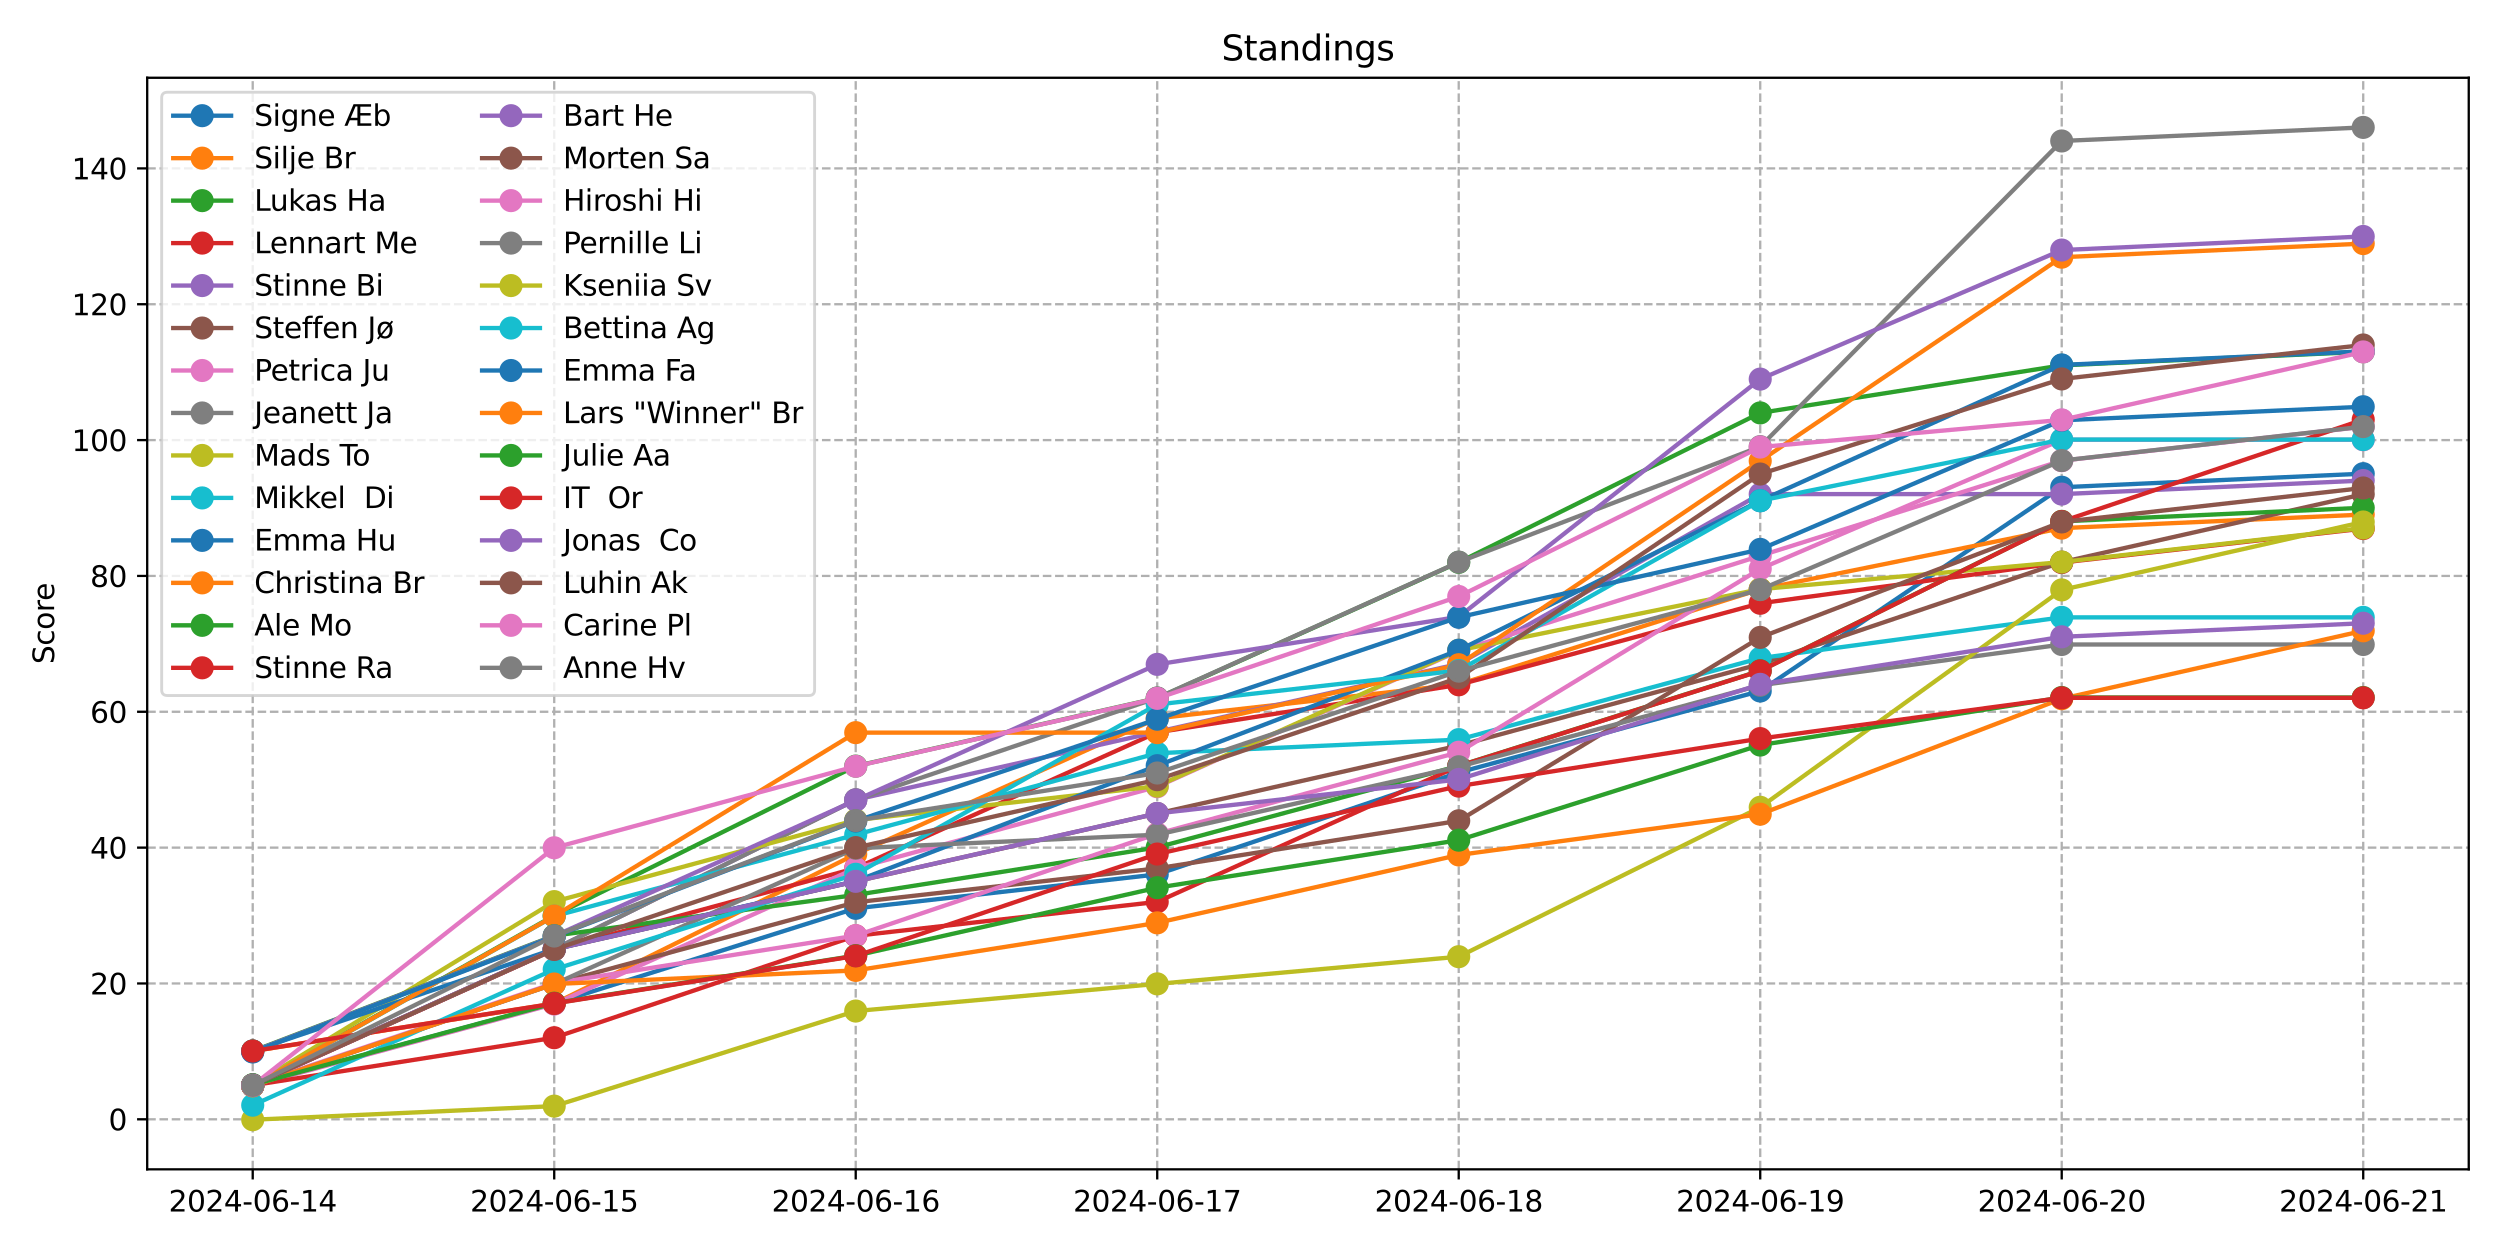 <?xml version="1.0" encoding="utf-8" standalone="no"?>
<!DOCTYPE svg PUBLIC "-//W3C//DTD SVG 1.1//EN"
  "http://www.w3.org/Graphics/SVG/1.1/DTD/svg11.dtd">
<svg xmlns:xlink="http://www.w3.org/1999/xlink" width="864pt" height="432pt" viewBox="0 0 864 432" xmlns="http://www.w3.org/2000/svg" version="1.1">
 <defs>
  <style type="text/css">*{stroke-linejoin: round; stroke-linecap: butt}</style>
 </defs>
 <g id="figure_1">
  <g id="patch_1">
   <path d="M 0 432 
L 864 432 
L 864 0 
L 0 0 
z
" style="fill: #ffffff"/>
  </g>
  <g id="axes_1">
   <g id="patch_2">
    <path d="M 50.87 404.12 
L 853.2 404.12 
L 853.2 26.88 
L 50.87 26.88 
z
" style="fill: #ffffff"/>
   </g>
   <g id="matplotlib.axis_1">
    <g id="xtick_1">
     <g id="line2d_1">
      <path d="M 87.34 404.12 
L 87.34 26.88 
" clip-path="url(#pb432e636b3)" style="fill: none; stroke-dasharray: 2.96,1.28; stroke-dashoffset: 0; stroke: #b0b0b0; stroke-width: 0.8"/>
     </g>
     <g id="line2d_2">
      <defs>
       <path id="m511e283651" d="M 0 0 
L 0 3.5 
" style="stroke: #000000; stroke-width: 0.8"/>
      </defs>
      <g>
       <use xlink:href="#m511e283651" x="87.34" y="404.12" style="stroke: #000000; stroke-width: 0.8"/>
      </g>
     </g>
     <g id="text_1">
      <!-- 2024-06-14 -->
      <g transform="translate(58.282 418.718) scale(0.1 -0.1)">
       <defs>
        <path id="DejaVuSans-32" d="M 1228 531 
L 3431 531 
L 3431 0 
L 469 0 
L 469 531 
Q 828 903 1448 1529 
Q 2069 2156 2228 2338 
Q 2531 2678 2651 2914 
Q 2772 3150 2772 3378 
Q 2772 3750 2511 3984 
Q 2250 4219 1831 4219 
Q 1534 4219 1204 4116 
Q 875 4013 500 3803 
L 500 4441 
Q 881 4594 1212 4672 
Q 1544 4750 1819 4750 
Q 2544 4750 2975 4387 
Q 3406 4025 3406 3419 
Q 3406 3131 3298 2873 
Q 3191 2616 2906 2266 
Q 2828 2175 2409 1742 
Q 1991 1309 1228 531 
z
" transform="scale(0.016)"/>
        <path id="DejaVuSans-30" d="M 2034 4250 
Q 1547 4250 1301 3770 
Q 1056 3291 1056 2328 
Q 1056 1369 1301 889 
Q 1547 409 2034 409 
Q 2525 409 2770 889 
Q 3016 1369 3016 2328 
Q 3016 3291 2770 3770 
Q 2525 4250 2034 4250 
z
M 2034 4750 
Q 2819 4750 3233 4129 
Q 3647 3509 3647 2328 
Q 3647 1150 3233 529 
Q 2819 -91 2034 -91 
Q 1250 -91 836 529 
Q 422 1150 422 2328 
Q 422 3509 836 4129 
Q 1250 4750 2034 4750 
z
" transform="scale(0.016)"/>
        <path id="DejaVuSans-34" d="M 2419 4116 
L 825 1625 
L 2419 1625 
L 2419 4116 
z
M 2253 4666 
L 3047 4666 
L 3047 1625 
L 3713 1625 
L 3713 1100 
L 3047 1100 
L 3047 0 
L 2419 0 
L 2419 1100 
L 313 1100 
L 313 1709 
L 2253 4666 
z
" transform="scale(0.016)"/>
        <path id="DejaVuSans-2d" d="M 313 2009 
L 1997 2009 
L 1997 1497 
L 313 1497 
L 313 2009 
z
" transform="scale(0.016)"/>
        <path id="DejaVuSans-36" d="M 2113 2584 
Q 1688 2584 1439 2293 
Q 1191 2003 1191 1497 
Q 1191 994 1439 701 
Q 1688 409 2113 409 
Q 2538 409 2786 701 
Q 3034 994 3034 1497 
Q 3034 2003 2786 2293 
Q 2538 2584 2113 2584 
z
M 3366 4563 
L 3366 3988 
Q 3128 4100 2886 4159 
Q 2644 4219 2406 4219 
Q 1781 4219 1451 3797 
Q 1122 3375 1075 2522 
Q 1259 2794 1537 2939 
Q 1816 3084 2150 3084 
Q 2853 3084 3261 2657 
Q 3669 2231 3669 1497 
Q 3669 778 3244 343 
Q 2819 -91 2113 -91 
Q 1303 -91 875 529 
Q 447 1150 447 2328 
Q 447 3434 972 4092 
Q 1497 4750 2381 4750 
Q 2619 4750 2861 4703 
Q 3103 4656 3366 4563 
z
" transform="scale(0.016)"/>
        <path id="DejaVuSans-31" d="M 794 531 
L 1825 531 
L 1825 4091 
L 703 3866 
L 703 4441 
L 1819 4666 
L 2450 4666 
L 2450 531 
L 3481 531 
L 3481 0 
L 794 0 
L 794 531 
z
" transform="scale(0.016)"/>
       </defs>
       <use xlink:href="#DejaVuSans-32"/>
       <use xlink:href="#DejaVuSans-30" x="63.623"/>
       <use xlink:href="#DejaVuSans-32" x="127.246"/>
       <use xlink:href="#DejaVuSans-34" x="190.869"/>
       <use xlink:href="#DejaVuSans-2d" x="254.492"/>
       <use xlink:href="#DejaVuSans-30" x="290.576"/>
       <use xlink:href="#DejaVuSans-36" x="354.199"/>
       <use xlink:href="#DejaVuSans-2d" x="417.822"/>
       <use xlink:href="#DejaVuSans-31" x="453.906"/>
       <use xlink:href="#DejaVuSans-34" x="517.529"/>
      </g>
     </g>
    </g>
    <g id="xtick_2">
     <g id="line2d_3">
      <path d="M 191.538 404.12 
L 191.538 26.88 
" clip-path="url(#pb432e636b3)" style="fill: none; stroke-dasharray: 2.96,1.28; stroke-dashoffset: 0; stroke: #b0b0b0; stroke-width: 0.8"/>
     </g>
     <g id="line2d_4">
      <g>
       <use xlink:href="#m511e283651" x="191.538" y="404.12" style="stroke: #000000; stroke-width: 0.8"/>
      </g>
     </g>
     <g id="text_2">
      <!-- 2024-06-15 -->
      <g transform="translate(162.48 418.718) scale(0.1 -0.1)">
       <defs>
        <path id="DejaVuSans-35" d="M 691 4666 
L 3169 4666 
L 3169 4134 
L 1269 4134 
L 1269 2991 
Q 1406 3038 1543 3061 
Q 1681 3084 1819 3084 
Q 2600 3084 3056 2656 
Q 3513 2228 3513 1497 
Q 3513 744 3044 326 
Q 2575 -91 1722 -91 
Q 1428 -91 1123 -41 
Q 819 9 494 109 
L 494 744 
Q 775 591 1075 516 
Q 1375 441 1709 441 
Q 2250 441 2565 725 
Q 2881 1009 2881 1497 
Q 2881 1984 2565 2268 
Q 2250 2553 1709 2553 
Q 1456 2553 1204 2497 
Q 953 2441 691 2322 
L 691 4666 
z
" transform="scale(0.016)"/>
       </defs>
       <use xlink:href="#DejaVuSans-32"/>
       <use xlink:href="#DejaVuSans-30" x="63.623"/>
       <use xlink:href="#DejaVuSans-32" x="127.246"/>
       <use xlink:href="#DejaVuSans-34" x="190.869"/>
       <use xlink:href="#DejaVuSans-2d" x="254.492"/>
       <use xlink:href="#DejaVuSans-30" x="290.576"/>
       <use xlink:href="#DejaVuSans-36" x="354.199"/>
       <use xlink:href="#DejaVuSans-2d" x="417.822"/>
       <use xlink:href="#DejaVuSans-31" x="453.906"/>
       <use xlink:href="#DejaVuSans-35" x="517.529"/>
      </g>
     </g>
    </g>
    <g id="xtick_3">
     <g id="line2d_5">
      <path d="M 295.737 404.12 
L 295.737 26.88 
" clip-path="url(#pb432e636b3)" style="fill: none; stroke-dasharray: 2.96,1.28; stroke-dashoffset: 0; stroke: #b0b0b0; stroke-width: 0.8"/>
     </g>
     <g id="line2d_6">
      <g>
       <use xlink:href="#m511e283651" x="295.737" y="404.12" style="stroke: #000000; stroke-width: 0.8"/>
      </g>
     </g>
     <g id="text_3">
      <!-- 2024-06-16 -->
      <g transform="translate(266.679 418.718) scale(0.1 -0.1)">
       <use xlink:href="#DejaVuSans-32"/>
       <use xlink:href="#DejaVuSans-30" x="63.623"/>
       <use xlink:href="#DejaVuSans-32" x="127.246"/>
       <use xlink:href="#DejaVuSans-34" x="190.869"/>
       <use xlink:href="#DejaVuSans-2d" x="254.492"/>
       <use xlink:href="#DejaVuSans-30" x="290.576"/>
       <use xlink:href="#DejaVuSans-36" x="354.199"/>
       <use xlink:href="#DejaVuSans-2d" x="417.822"/>
       <use xlink:href="#DejaVuSans-31" x="453.906"/>
       <use xlink:href="#DejaVuSans-36" x="517.529"/>
      </g>
     </g>
    </g>
    <g id="xtick_4">
     <g id="line2d_7">
      <path d="M 399.936 404.12 
L 399.936 26.88 
" clip-path="url(#pb432e636b3)" style="fill: none; stroke-dasharray: 2.96,1.28; stroke-dashoffset: 0; stroke: #b0b0b0; stroke-width: 0.8"/>
     </g>
     <g id="line2d_8">
      <g>
       <use xlink:href="#m511e283651" x="399.936" y="404.12" style="stroke: #000000; stroke-width: 0.8"/>
      </g>
     </g>
     <g id="text_4">
      <!-- 2024-06-17 -->
      <g transform="translate(370.878 418.718) scale(0.1 -0.1)">
       <defs>
        <path id="DejaVuSans-37" d="M 525 4666 
L 3525 4666 
L 3525 4397 
L 1831 0 
L 1172 0 
L 2766 4134 
L 525 4134 
L 525 4666 
z
" transform="scale(0.016)"/>
       </defs>
       <use xlink:href="#DejaVuSans-32"/>
       <use xlink:href="#DejaVuSans-30" x="63.623"/>
       <use xlink:href="#DejaVuSans-32" x="127.246"/>
       <use xlink:href="#DejaVuSans-34" x="190.869"/>
       <use xlink:href="#DejaVuSans-2d" x="254.492"/>
       <use xlink:href="#DejaVuSans-30" x="290.576"/>
       <use xlink:href="#DejaVuSans-36" x="354.199"/>
       <use xlink:href="#DejaVuSans-2d" x="417.822"/>
       <use xlink:href="#DejaVuSans-31" x="453.906"/>
       <use xlink:href="#DejaVuSans-37" x="517.529"/>
      </g>
     </g>
    </g>
    <g id="xtick_5">
     <g id="line2d_9">
      <path d="M 504.134 404.12 
L 504.134 26.88 
" clip-path="url(#pb432e636b3)" style="fill: none; stroke-dasharray: 2.96,1.28; stroke-dashoffset: 0; stroke: #b0b0b0; stroke-width: 0.8"/>
     </g>
     <g id="line2d_10">
      <g>
       <use xlink:href="#m511e283651" x="504.134" y="404.12" style="stroke: #000000; stroke-width: 0.8"/>
      </g>
     </g>
     <g id="text_5">
      <!-- 2024-06-18 -->
      <g transform="translate(475.077 418.718) scale(0.1 -0.1)">
       <defs>
        <path id="DejaVuSans-38" d="M 2034 2216 
Q 1584 2216 1326 1975 
Q 1069 1734 1069 1313 
Q 1069 891 1326 650 
Q 1584 409 2034 409 
Q 2484 409 2743 651 
Q 3003 894 3003 1313 
Q 3003 1734 2745 1975 
Q 2488 2216 2034 2216 
z
M 1403 2484 
Q 997 2584 770 2862 
Q 544 3141 544 3541 
Q 544 4100 942 4425 
Q 1341 4750 2034 4750 
Q 2731 4750 3128 4425 
Q 3525 4100 3525 3541 
Q 3525 3141 3298 2862 
Q 3072 2584 2669 2484 
Q 3125 2378 3379 2068 
Q 3634 1759 3634 1313 
Q 3634 634 3220 271 
Q 2806 -91 2034 -91 
Q 1263 -91 848 271 
Q 434 634 434 1313 
Q 434 1759 690 2068 
Q 947 2378 1403 2484 
z
M 1172 3481 
Q 1172 3119 1398 2916 
Q 1625 2713 2034 2713 
Q 2441 2713 2670 2916 
Q 2900 3119 2900 3481 
Q 2900 3844 2670 4047 
Q 2441 4250 2034 4250 
Q 1625 4250 1398 4047 
Q 1172 3844 1172 3481 
z
" transform="scale(0.016)"/>
       </defs>
       <use xlink:href="#DejaVuSans-32"/>
       <use xlink:href="#DejaVuSans-30" x="63.623"/>
       <use xlink:href="#DejaVuSans-32" x="127.246"/>
       <use xlink:href="#DejaVuSans-34" x="190.869"/>
       <use xlink:href="#DejaVuSans-2d" x="254.492"/>
       <use xlink:href="#DejaVuSans-30" x="290.576"/>
       <use xlink:href="#DejaVuSans-36" x="354.199"/>
       <use xlink:href="#DejaVuSans-2d" x="417.822"/>
       <use xlink:href="#DejaVuSans-31" x="453.906"/>
       <use xlink:href="#DejaVuSans-38" x="517.529"/>
      </g>
     </g>
    </g>
    <g id="xtick_6">
     <g id="line2d_11">
      <path d="M 608.333 404.12 
L 608.333 26.88 
" clip-path="url(#pb432e636b3)" style="fill: none; stroke-dasharray: 2.96,1.28; stroke-dashoffset: 0; stroke: #b0b0b0; stroke-width: 0.8"/>
     </g>
     <g id="line2d_12">
      <g>
       <use xlink:href="#m511e283651" x="608.333" y="404.12" style="stroke: #000000; stroke-width: 0.8"/>
      </g>
     </g>
     <g id="text_6">
      <!-- 2024-06-19 -->
      <g transform="translate(579.275 418.718) scale(0.1 -0.1)">
       <defs>
        <path id="DejaVuSans-39" d="M 703 97 
L 703 672 
Q 941 559 1184 500 
Q 1428 441 1663 441 
Q 2288 441 2617 861 
Q 2947 1281 2994 2138 
Q 2813 1869 2534 1725 
Q 2256 1581 1919 1581 
Q 1219 1581 811 2004 
Q 403 2428 403 3163 
Q 403 3881 828 4315 
Q 1253 4750 1959 4750 
Q 2769 4750 3195 4129 
Q 3622 3509 3622 2328 
Q 3622 1225 3098 567 
Q 2575 -91 1691 -91 
Q 1453 -91 1209 -44 
Q 966 3 703 97 
z
M 1959 2075 
Q 2384 2075 2632 2365 
Q 2881 2656 2881 3163 
Q 2881 3666 2632 3958 
Q 2384 4250 1959 4250 
Q 1534 4250 1286 3958 
Q 1038 3666 1038 3163 
Q 1038 2656 1286 2365 
Q 1534 2075 1959 2075 
z
" transform="scale(0.016)"/>
       </defs>
       <use xlink:href="#DejaVuSans-32"/>
       <use xlink:href="#DejaVuSans-30" x="63.623"/>
       <use xlink:href="#DejaVuSans-32" x="127.246"/>
       <use xlink:href="#DejaVuSans-34" x="190.869"/>
       <use xlink:href="#DejaVuSans-2d" x="254.492"/>
       <use xlink:href="#DejaVuSans-30" x="290.576"/>
       <use xlink:href="#DejaVuSans-36" x="354.199"/>
       <use xlink:href="#DejaVuSans-2d" x="417.822"/>
       <use xlink:href="#DejaVuSans-31" x="453.906"/>
       <use xlink:href="#DejaVuSans-39" x="517.529"/>
      </g>
     </g>
    </g>
    <g id="xtick_7">
     <g id="line2d_13">
      <path d="M 712.532 404.12 
L 712.532 26.88 
" clip-path="url(#pb432e636b3)" style="fill: none; stroke-dasharray: 2.96,1.28; stroke-dashoffset: 0; stroke: #b0b0b0; stroke-width: 0.8"/>
     </g>
     <g id="line2d_14">
      <g>
       <use xlink:href="#m511e283651" x="712.532" y="404.12" style="stroke: #000000; stroke-width: 0.8"/>
      </g>
     </g>
     <g id="text_7">
      <!-- 2024-06-20 -->
      <g transform="translate(683.474 418.718) scale(0.1 -0.1)">
       <use xlink:href="#DejaVuSans-32"/>
       <use xlink:href="#DejaVuSans-30" x="63.623"/>
       <use xlink:href="#DejaVuSans-32" x="127.246"/>
       <use xlink:href="#DejaVuSans-34" x="190.869"/>
       <use xlink:href="#DejaVuSans-2d" x="254.492"/>
       <use xlink:href="#DejaVuSans-30" x="290.576"/>
       <use xlink:href="#DejaVuSans-36" x="354.199"/>
       <use xlink:href="#DejaVuSans-2d" x="417.822"/>
       <use xlink:href="#DejaVuSans-32" x="453.906"/>
       <use xlink:href="#DejaVuSans-30" x="517.529"/>
      </g>
     </g>
    </g>
    <g id="xtick_8">
     <g id="line2d_15">
      <path d="M 816.73 404.12 
L 816.73 26.88 
" clip-path="url(#pb432e636b3)" style="fill: none; stroke-dasharray: 2.96,1.28; stroke-dashoffset: 0; stroke: #b0b0b0; stroke-width: 0.8"/>
     </g>
     <g id="line2d_16">
      <g>
       <use xlink:href="#m511e283651" x="816.73" y="404.12" style="stroke: #000000; stroke-width: 0.8"/>
      </g>
     </g>
     <g id="text_8">
      <!-- 2024-06-21 -->
      <g transform="translate(787.673 418.718) scale(0.1 -0.1)">
       <use xlink:href="#DejaVuSans-32"/>
       <use xlink:href="#DejaVuSans-30" x="63.623"/>
       <use xlink:href="#DejaVuSans-32" x="127.246"/>
       <use xlink:href="#DejaVuSans-34" x="190.869"/>
       <use xlink:href="#DejaVuSans-2d" x="254.492"/>
       <use xlink:href="#DejaVuSans-30" x="290.576"/>
       <use xlink:href="#DejaVuSans-36" x="354.199"/>
       <use xlink:href="#DejaVuSans-2d" x="417.822"/>
       <use xlink:href="#DejaVuSans-32" x="453.906"/>
       <use xlink:href="#DejaVuSans-31" x="517.529"/>
      </g>
     </g>
    </g>
   </g>
   <g id="matplotlib.axis_2">
    <g id="ytick_1">
     <g id="line2d_17">
      <path d="M 50.87 386.835 
L 853.2 386.835 
" clip-path="url(#pb432e636b3)" style="fill: none; stroke-dasharray: 2.96,1.28; stroke-dashoffset: 0; stroke: #b0b0b0; stroke-width: 0.8"/>
     </g>
     <g id="line2d_18">
      <defs>
       <path id="m483722ff75" d="M 0 0 
L -3.5 0 
" style="stroke: #000000; stroke-width: 0.8"/>
      </defs>
      <g>
       <use xlink:href="#m483722ff75" x="50.87" y="386.835" style="stroke: #000000; stroke-width: 0.8"/>
      </g>
     </g>
     <g id="text_9">
      <!-- 0 -->
      <g transform="translate(37.508 390.634) scale(0.1 -0.1)">
       <use xlink:href="#DejaVuSans-30"/>
      </g>
     </g>
    </g>
    <g id="ytick_2">
     <g id="line2d_19">
      <path d="M 50.87 339.887 
L 853.2 339.887 
" clip-path="url(#pb432e636b3)" style="fill: none; stroke-dasharray: 2.96,1.28; stroke-dashoffset: 0; stroke: #b0b0b0; stroke-width: 0.8"/>
     </g>
     <g id="line2d_20">
      <g>
       <use xlink:href="#m483722ff75" x="50.87" y="339.887" style="stroke: #000000; stroke-width: 0.8"/>
      </g>
     </g>
     <g id="text_10">
      <!-- 20 -->
      <g transform="translate(31.145 343.686) scale(0.1 -0.1)">
       <use xlink:href="#DejaVuSans-32"/>
       <use xlink:href="#DejaVuSans-30" x="63.623"/>
      </g>
     </g>
    </g>
    <g id="ytick_3">
     <g id="line2d_21">
      <path d="M 50.87 292.938 
L 853.2 292.938 
" clip-path="url(#pb432e636b3)" style="fill: none; stroke-dasharray: 2.96,1.28; stroke-dashoffset: 0; stroke: #b0b0b0; stroke-width: 0.8"/>
     </g>
     <g id="line2d_22">
      <g>
       <use xlink:href="#m483722ff75" x="50.87" y="292.938" style="stroke: #000000; stroke-width: 0.8"/>
      </g>
     </g>
     <g id="text_11">
      <!-- 40 -->
      <g transform="translate(31.145 296.738) scale(0.1 -0.1)">
       <use xlink:href="#DejaVuSans-34"/>
       <use xlink:href="#DejaVuSans-30" x="63.623"/>
      </g>
     </g>
    </g>
    <g id="ytick_4">
     <g id="line2d_23">
      <path d="M 50.87 245.99 
L 853.2 245.99 
" clip-path="url(#pb432e636b3)" style="fill: none; stroke-dasharray: 2.96,1.28; stroke-dashoffset: 0; stroke: #b0b0b0; stroke-width: 0.8"/>
     </g>
     <g id="line2d_24">
      <g>
       <use xlink:href="#m483722ff75" x="50.87" y="245.99" style="stroke: #000000; stroke-width: 0.8"/>
      </g>
     </g>
     <g id="text_12">
      <!-- 60 -->
      <g transform="translate(31.145 249.79) scale(0.1 -0.1)">
       <use xlink:href="#DejaVuSans-36"/>
       <use xlink:href="#DejaVuSans-30" x="63.623"/>
      </g>
     </g>
    </g>
    <g id="ytick_5">
     <g id="line2d_25">
      <path d="M 50.87 199.042 
L 853.2 199.042 
" clip-path="url(#pb432e636b3)" style="fill: none; stroke-dasharray: 2.96,1.28; stroke-dashoffset: 0; stroke: #b0b0b0; stroke-width: 0.8"/>
     </g>
     <g id="line2d_26">
      <g>
       <use xlink:href="#m483722ff75" x="50.87" y="199.042" style="stroke: #000000; stroke-width: 0.8"/>
      </g>
     </g>
     <g id="text_13">
      <!-- 80 -->
      <g transform="translate(31.145 202.841) scale(0.1 -0.1)">
       <use xlink:href="#DejaVuSans-38"/>
       <use xlink:href="#DejaVuSans-30" x="63.623"/>
      </g>
     </g>
    </g>
    <g id="ytick_6">
     <g id="line2d_27">
      <path d="M 50.87 152.094 
L 853.2 152.094 
" clip-path="url(#pb432e636b3)" style="fill: none; stroke-dasharray: 2.96,1.28; stroke-dashoffset: 0; stroke: #b0b0b0; stroke-width: 0.8"/>
     </g>
     <g id="line2d_28">
      <g>
       <use xlink:href="#m483722ff75" x="50.87" y="152.094" style="stroke: #000000; stroke-width: 0.8"/>
      </g>
     </g>
     <g id="text_14">
      <!-- 100 -->
      <g transform="translate(24.782 155.893) scale(0.1 -0.1)">
       <use xlink:href="#DejaVuSans-31"/>
       <use xlink:href="#DejaVuSans-30" x="63.623"/>
       <use xlink:href="#DejaVuSans-30" x="127.246"/>
      </g>
     </g>
    </g>
    <g id="ytick_7">
     <g id="line2d_29">
      <path d="M 50.87 105.146 
L 853.2 105.146 
" clip-path="url(#pb432e636b3)" style="fill: none; stroke-dasharray: 2.96,1.28; stroke-dashoffset: 0; stroke: #b0b0b0; stroke-width: 0.8"/>
     </g>
     <g id="line2d_30">
      <g>
       <use xlink:href="#m483722ff75" x="50.87" y="105.146" style="stroke: #000000; stroke-width: 0.8"/>
      </g>
     </g>
     <g id="text_15">
      <!-- 120 -->
      <g transform="translate(24.782 108.945) scale(0.1 -0.1)">
       <use xlink:href="#DejaVuSans-31"/>
       <use xlink:href="#DejaVuSans-32" x="63.623"/>
       <use xlink:href="#DejaVuSans-30" x="127.246"/>
      </g>
     </g>
    </g>
    <g id="ytick_8">
     <g id="line2d_31">
      <path d="M 50.87 58.198 
L 853.2 58.198 
" clip-path="url(#pb432e636b3)" style="fill: none; stroke-dasharray: 2.96,1.28; stroke-dashoffset: 0; stroke: #b0b0b0; stroke-width: 0.8"/>
     </g>
     <g id="line2d_32">
      <g>
       <use xlink:href="#m483722ff75" x="50.87" y="58.198" style="stroke: #000000; stroke-width: 0.8"/>
      </g>
     </g>
     <g id="text_16">
      <!-- 140 -->
      <g transform="translate(24.782 61.997) scale(0.1 -0.1)">
       <use xlink:href="#DejaVuSans-31"/>
       <use xlink:href="#DejaVuSans-34" x="63.623"/>
       <use xlink:href="#DejaVuSans-30" x="127.246"/>
      </g>
     </g>
    </g>
    <g id="text_17">
     <!-- Score -->
     <g transform="translate(18.703 229.502) rotate(-90) scale(0.1 -0.1)">
      <defs>
       <path id="DejaVuSans-53" d="M 3425 4513 
L 3425 3897 
Q 3066 4069 2747 4153 
Q 2428 4238 2131 4238 
Q 1616 4238 1336 4038 
Q 1056 3838 1056 3469 
Q 1056 3159 1242 3001 
Q 1428 2844 1947 2747 
L 2328 2669 
Q 3034 2534 3370 2195 
Q 3706 1856 3706 1288 
Q 3706 609 3251 259 
Q 2797 -91 1919 -91 
Q 1588 -91 1214 -16 
Q 841 59 441 206 
L 441 856 
Q 825 641 1194 531 
Q 1563 422 1919 422 
Q 2459 422 2753 634 
Q 3047 847 3047 1241 
Q 3047 1584 2836 1778 
Q 2625 1972 2144 2069 
L 1759 2144 
Q 1053 2284 737 2584 
Q 422 2884 422 3419 
Q 422 4038 858 4394 
Q 1294 4750 2059 4750 
Q 2388 4750 2728 4690 
Q 3069 4631 3425 4513 
z
" transform="scale(0.016)"/>
       <path id="DejaVuSans-63" d="M 3122 3366 
L 3122 2828 
Q 2878 2963 2633 3030 
Q 2388 3097 2138 3097 
Q 1578 3097 1268 2742 
Q 959 2388 959 1747 
Q 959 1106 1268 751 
Q 1578 397 2138 397 
Q 2388 397 2633 464 
Q 2878 531 3122 666 
L 3122 134 
Q 2881 22 2623 -34 
Q 2366 -91 2075 -91 
Q 1284 -91 818 406 
Q 353 903 353 1747 
Q 353 2603 823 3093 
Q 1294 3584 2113 3584 
Q 2378 3584 2631 3529 
Q 2884 3475 3122 3366 
z
" transform="scale(0.016)"/>
       <path id="DejaVuSans-6f" d="M 1959 3097 
Q 1497 3097 1228 2736 
Q 959 2375 959 1747 
Q 959 1119 1226 758 
Q 1494 397 1959 397 
Q 2419 397 2687 759 
Q 2956 1122 2956 1747 
Q 2956 2369 2687 2733 
Q 2419 3097 1959 3097 
z
M 1959 3584 
Q 2709 3584 3137 3096 
Q 3566 2609 3566 1747 
Q 3566 888 3137 398 
Q 2709 -91 1959 -91 
Q 1206 -91 779 398 
Q 353 888 353 1747 
Q 353 2609 779 3096 
Q 1206 3584 1959 3584 
z
" transform="scale(0.016)"/>
       <path id="DejaVuSans-72" d="M 2631 2963 
Q 2534 3019 2420 3045 
Q 2306 3072 2169 3072 
Q 1681 3072 1420 2755 
Q 1159 2438 1159 1844 
L 1159 0 
L 581 0 
L 581 3500 
L 1159 3500 
L 1159 2956 
Q 1341 3275 1631 3429 
Q 1922 3584 2338 3584 
Q 2397 3584 2469 3576 
Q 2541 3569 2628 3553 
L 2631 2963 
z
" transform="scale(0.016)"/>
       <path id="DejaVuSans-65" d="M 3597 1894 
L 3597 1613 
L 953 1613 
Q 991 1019 1311 708 
Q 1631 397 2203 397 
Q 2534 397 2845 478 
Q 3156 559 3463 722 
L 3463 178 
Q 3153 47 2828 -22 
Q 2503 -91 2169 -91 
Q 1331 -91 842 396 
Q 353 884 353 1716 
Q 353 2575 817 3079 
Q 1281 3584 2069 3584 
Q 2775 3584 3186 3129 
Q 3597 2675 3597 1894 
z
M 3022 2063 
Q 3016 2534 2758 2815 
Q 2500 3097 2075 3097 
Q 1594 3097 1305 2825 
Q 1016 2553 972 2059 
L 3022 2063 
z
" transform="scale(0.016)"/>
      </defs>
      <use xlink:href="#DejaVuSans-53"/>
      <use xlink:href="#DejaVuSans-63" x="63.477"/>
      <use xlink:href="#DejaVuSans-6f" x="118.457"/>
      <use xlink:href="#DejaVuSans-72" x="179.639"/>
      <use xlink:href="#DejaVuSans-65" x="218.502"/>
     </g>
    </g>
   </g>
   <g id="line2d_33">
    <path d="M 87.34 374.958 
L 191.538 346.789 
L 295.737 313.925 
L 399.936 302.188 
L 504.134 266.977 
L 608.333 238.808 
L 712.532 168.386 
L 816.73 163.691 
" clip-path="url(#pb432e636b3)" style="fill: none; stroke: #1f77b4; stroke-width: 1.5; stroke-linecap: square"/>
    <defs>
     <path id="m69ce01611c" d="M 0 3.5 
C 0.928 3.5 1.819 3.131 2.475 2.475 
C 3.131 1.819 3.5 0.928 3.5 0 
C 3.5 -0.928 3.131 -1.819 2.475 -2.475 
C 1.819 -3.131 0.928 -3.5 0 -3.5 
C -0.928 -3.5 -1.819 -3.131 -2.475 -2.475 
C -3.131 -1.819 -3.5 -0.928 -3.5 0 
C -3.5 0.928 -3.131 1.819 -2.475 2.475 
C -1.819 3.131 -0.928 3.5 0 3.5 
z
" style="stroke: #1f77b4"/>
    </defs>
    <g clip-path="url(#pb432e636b3)">
     <use xlink:href="#m69ce01611c" x="87.34" y="374.958" style="fill: #1f77b4; stroke: #1f77b4"/>
     <use xlink:href="#m69ce01611c" x="191.538" y="346.789" style="fill: #1f77b4; stroke: #1f77b4"/>
     <use xlink:href="#m69ce01611c" x="295.737" y="313.925" style="fill: #1f77b4; stroke: #1f77b4"/>
     <use xlink:href="#m69ce01611c" x="399.936" y="302.188" style="fill: #1f77b4; stroke: #1f77b4"/>
     <use xlink:href="#m69ce01611c" x="504.134" y="266.977" style="fill: #1f77b4; stroke: #1f77b4"/>
     <use xlink:href="#m69ce01611c" x="608.333" y="238.808" style="fill: #1f77b4; stroke: #1f77b4"/>
     <use xlink:href="#m69ce01611c" x="712.532" y="168.386" style="fill: #1f77b4; stroke: #1f77b4"/>
     <use xlink:href="#m69ce01611c" x="816.73" y="163.691" style="fill: #1f77b4; stroke: #1f77b4"/>
    </g>
   </g>
   <g id="line2d_34">
    <path d="M 87.34 363.271 
L 191.538 346.839 
L 295.737 295.196 
L 399.936 248.248 
L 504.134 236.511 
L 608.333 203.647 
L 712.532 182.521 
L 816.73 177.826 
" clip-path="url(#pb432e636b3)" style="fill: none; stroke: #ff7f0e; stroke-width: 1.5; stroke-linecap: square"/>
    <defs>
     <path id="m1e00f8e598" d="M 0 3.5 
C 0.928 3.5 1.819 3.131 2.475 2.475 
C 3.131 1.819 3.5 0.928 3.5 0 
C 3.5 -0.928 3.131 -1.819 2.475 -2.475 
C 1.819 -3.131 0.928 -3.5 0 -3.5 
C -0.928 -3.5 -1.819 -3.131 -2.475 -2.475 
C -3.131 -1.819 -3.5 -0.928 -3.5 0 
C -3.5 0.928 -3.131 1.819 -2.475 2.475 
C -1.819 3.131 -0.928 3.5 0 3.5 
z
" style="stroke: #ff7f0e"/>
    </defs>
    <g clip-path="url(#pb432e636b3)">
     <use xlink:href="#m1e00f8e598" x="87.34" y="363.271" style="fill: #ff7f0e; stroke: #ff7f0e"/>
     <use xlink:href="#m1e00f8e598" x="191.538" y="346.839" style="fill: #ff7f0e; stroke: #ff7f0e"/>
     <use xlink:href="#m1e00f8e598" x="295.737" y="295.196" style="fill: #ff7f0e; stroke: #ff7f0e"/>
     <use xlink:href="#m1e00f8e598" x="399.936" y="248.248" style="fill: #ff7f0e; stroke: #ff7f0e"/>
     <use xlink:href="#m1e00f8e598" x="504.134" y="236.511" style="fill: #ff7f0e; stroke: #ff7f0e"/>
     <use xlink:href="#m1e00f8e598" x="608.333" y="203.647" style="fill: #ff7f0e; stroke: #ff7f0e"/>
     <use xlink:href="#m1e00f8e598" x="712.532" y="182.521" style="fill: #ff7f0e; stroke: #ff7f0e"/>
     <use xlink:href="#m1e00f8e598" x="816.73" y="177.826" style="fill: #ff7f0e; stroke: #ff7f0e"/>
    </g>
   </g>
   <g id="line2d_35">
    <path d="M 87.34 375.089 
L 191.538 316.404 
L 295.737 264.761 
L 399.936 241.286 
L 504.134 194.338 
L 608.333 142.695 
L 712.532 126.264 
L 816.73 121.569 
" clip-path="url(#pb432e636b3)" style="fill: none; stroke: #2ca02c; stroke-width: 1.5; stroke-linecap: square"/>
    <defs>
     <path id="mdfa896df24" d="M 0 3.5 
C 0.928 3.5 1.819 3.131 2.475 2.475 
C 3.131 1.819 3.5 0.928 3.5 0 
C 3.5 -0.928 3.131 -1.819 2.475 -2.475 
C 1.819 -3.131 0.928 -3.5 0 -3.5 
C -0.928 -3.5 -1.819 -3.131 -2.475 -2.475 
C -3.131 -1.819 -3.5 -0.928 -3.5 0 
C -3.5 0.928 -3.131 1.819 -2.475 2.475 
C -1.819 3.131 -0.928 3.5 0 3.5 
z
" style="stroke: #2ca02c"/>
    </defs>
    <g clip-path="url(#pb432e636b3)">
     <use xlink:href="#mdfa896df24" x="87.34" y="375.089" style="fill: #2ca02c; stroke: #2ca02c"/>
     <use xlink:href="#mdfa896df24" x="191.538" y="316.404" style="fill: #2ca02c; stroke: #2ca02c"/>
     <use xlink:href="#mdfa896df24" x="295.737" y="264.761" style="fill: #2ca02c; stroke: #2ca02c"/>
     <use xlink:href="#mdfa896df24" x="399.936" y="241.286" style="fill: #2ca02c; stroke: #2ca02c"/>
     <use xlink:href="#mdfa896df24" x="504.134" y="194.338" style="fill: #2ca02c; stroke: #2ca02c"/>
     <use xlink:href="#mdfa896df24" x="608.333" y="142.695" style="fill: #2ca02c; stroke: #2ca02c"/>
     <use xlink:href="#mdfa896df24" x="712.532" y="126.264" style="fill: #2ca02c; stroke: #2ca02c"/>
     <use xlink:href="#mdfa896df24" x="816.73" y="121.569" style="fill: #2ca02c; stroke: #2ca02c"/>
    </g>
   </g>
   <g id="line2d_36">
    <path d="M 87.34 375.162 
L 191.538 328.214 
L 295.737 300.045 
L 399.936 253.097 
L 504.134 236.665 
L 608.333 208.497 
L 712.532 194.412 
L 816.73 182.675 
" clip-path="url(#pb432e636b3)" style="fill: none; stroke: #d62728; stroke-width: 1.5; stroke-linecap: square"/>
    <defs>
     <path id="mda040ecd5c" d="M 0 3.5 
C 0.928 3.5 1.819 3.131 2.475 2.475 
C 3.131 1.819 3.5 0.928 3.5 0 
C 3.5 -0.928 3.131 -1.819 2.475 -2.475 
C 1.819 -3.131 0.928 -3.5 0 -3.5 
C -0.928 -3.5 -1.819 -3.131 -2.475 -2.475 
C -3.131 -1.819 -3.5 -0.928 -3.5 0 
C -3.5 0.928 -3.131 1.819 -2.475 2.475 
C -1.819 3.131 -0.928 3.5 0 3.5 
z
" style="stroke: #d62728"/>
    </defs>
    <g clip-path="url(#pb432e636b3)">
     <use xlink:href="#mda040ecd5c" x="87.34" y="375.162" style="fill: #d62728; stroke: #d62728"/>
     <use xlink:href="#mda040ecd5c" x="191.538" y="328.214" style="fill: #d62728; stroke: #d62728"/>
     <use xlink:href="#mda040ecd5c" x="295.737" y="300.045" style="fill: #d62728; stroke: #d62728"/>
     <use xlink:href="#mda040ecd5c" x="399.936" y="253.097" style="fill: #d62728; stroke: #d62728"/>
     <use xlink:href="#mda040ecd5c" x="504.134" y="236.665" style="fill: #d62728; stroke: #d62728"/>
     <use xlink:href="#mda040ecd5c" x="608.333" y="208.497" style="fill: #d62728; stroke: #d62728"/>
     <use xlink:href="#mda040ecd5c" x="712.532" y="194.412" style="fill: #d62728; stroke: #d62728"/>
     <use xlink:href="#mda040ecd5c" x="816.73" y="182.675" style="fill: #d62728; stroke: #d62728"/>
    </g>
   </g>
   <g id="line2d_37">
    <path d="M 87.34 374.989 
L 191.538 328.04 
L 295.737 276.397 
L 399.936 252.923 
L 504.134 229.449 
L 608.333 170.764 
L 712.532 170.764 
L 816.73 166.069 
" clip-path="url(#pb432e636b3)" style="fill: none; stroke: #9467bd; stroke-width: 1.5; stroke-linecap: square"/>
    <defs>
     <path id="mec92e56de6" d="M 0 3.5 
C 0.928 3.5 1.819 3.131 2.475 2.475 
C 3.131 1.819 3.5 0.928 3.5 0 
C 3.5 -0.928 3.131 -1.819 2.475 -2.475 
C 1.819 -3.131 0.928 -3.5 0 -3.5 
C -0.928 -3.5 -1.819 -3.131 -2.475 -2.475 
C -3.131 -1.819 -3.5 -0.928 -3.5 0 
C -3.5 0.928 -3.131 1.819 -2.475 2.475 
C -1.819 3.131 -0.928 3.5 0 3.5 
z
" style="stroke: #9467bd"/>
    </defs>
    <g clip-path="url(#pb432e636b3)">
     <use xlink:href="#mec92e56de6" x="87.34" y="374.989" style="fill: #9467bd; stroke: #9467bd"/>
     <use xlink:href="#mec92e56de6" x="191.538" y="328.04" style="fill: #9467bd; stroke: #9467bd"/>
     <use xlink:href="#mec92e56de6" x="295.737" y="276.397" style="fill: #9467bd; stroke: #9467bd"/>
     <use xlink:href="#mec92e56de6" x="399.936" y="252.923" style="fill: #9467bd; stroke: #9467bd"/>
     <use xlink:href="#mec92e56de6" x="504.134" y="229.449" style="fill: #9467bd; stroke: #9467bd"/>
     <use xlink:href="#mec92e56de6" x="608.333" y="170.764" style="fill: #9467bd; stroke: #9467bd"/>
     <use xlink:href="#mec92e56de6" x="712.532" y="170.764" style="fill: #9467bd; stroke: #9467bd"/>
     <use xlink:href="#mec92e56de6" x="816.73" y="166.069" style="fill: #9467bd; stroke: #9467bd"/>
    </g>
   </g>
   <g id="line2d_38">
    <path d="M 87.34 375.035 
L 191.538 328.087 
L 295.737 304.613 
L 399.936 281.139 
L 504.134 257.665 
L 608.333 229.496 
L 712.532 194.285 
L 816.73 170.811 
" clip-path="url(#pb432e636b3)" style="fill: none; stroke: #8c564b; stroke-width: 1.5; stroke-linecap: square"/>
    <defs>
     <path id="m5b7dd4c429" d="M 0 3.5 
C 0.928 3.5 1.819 3.131 2.475 2.475 
C 3.131 1.819 3.5 0.928 3.5 0 
C 3.5 -0.928 3.131 -1.819 2.475 -2.475 
C 1.819 -3.131 0.928 -3.5 0 -3.5 
C -0.928 -3.5 -1.819 -3.131 -2.475 -2.475 
C -3.131 -1.819 -3.5 -0.928 -3.5 0 
C -3.5 0.928 -3.131 1.819 -2.475 2.475 
C -1.819 3.131 -0.928 3.5 0 3.5 
z
" style="stroke: #8c564b"/>
    </defs>
    <g clip-path="url(#pb432e636b3)">
     <use xlink:href="#m5b7dd4c429" x="87.34" y="375.035" style="fill: #8c564b; stroke: #8c564b"/>
     <use xlink:href="#m5b7dd4c429" x="191.538" y="328.087" style="fill: #8c564b; stroke: #8c564b"/>
     <use xlink:href="#m5b7dd4c429" x="295.737" y="304.613" style="fill: #8c564b; stroke: #8c564b"/>
     <use xlink:href="#m5b7dd4c429" x="399.936" y="281.139" style="fill: #8c564b; stroke: #8c564b"/>
     <use xlink:href="#m5b7dd4c429" x="504.134" y="257.665" style="fill: #8c564b; stroke: #8c564b"/>
     <use xlink:href="#m5b7dd4c429" x="608.333" y="229.496" style="fill: #8c564b; stroke: #8c564b"/>
     <use xlink:href="#m5b7dd4c429" x="712.532" y="194.285" style="fill: #8c564b; stroke: #8c564b"/>
     <use xlink:href="#m5b7dd4c429" x="816.73" y="170.811" style="fill: #8c564b; stroke: #8c564b"/>
    </g>
   </g>
   <g id="line2d_39">
    <path d="M 87.34 375.179 
L 191.538 347.01 
L 295.737 300.062 
L 399.936 271.893 
L 504.134 224.945 
L 608.333 192.081 
L 712.532 159.217 
L 816.73 147.48 
" clip-path="url(#pb432e636b3)" style="fill: none; stroke: #e377c2; stroke-width: 1.5; stroke-linecap: square"/>
    <defs>
     <path id="m309e2f65ec" d="M 0 3.5 
C 0.928 3.5 1.819 3.131 2.475 2.475 
C 3.131 1.819 3.5 0.928 3.5 0 
C 3.5 -0.928 3.131 -1.819 2.475 -2.475 
C 1.819 -3.131 0.928 -3.5 0 -3.5 
C -0.928 -3.5 -1.819 -3.131 -2.475 -2.475 
C -3.131 -1.819 -3.5 -0.928 -3.5 0 
C -3.5 0.928 -3.131 1.819 -2.475 2.475 
C -1.819 3.131 -0.928 3.5 0 3.5 
z
" style="stroke: #e377c2"/>
    </defs>
    <g clip-path="url(#pb432e636b3)">
     <use xlink:href="#m309e2f65ec" x="87.34" y="375.179" style="fill: #e377c2; stroke: #e377c2"/>
     <use xlink:href="#m309e2f65ec" x="191.538" y="347.01" style="fill: #e377c2; stroke: #e377c2"/>
     <use xlink:href="#m309e2f65ec" x="295.737" y="300.062" style="fill: #e377c2; stroke: #e377c2"/>
     <use xlink:href="#m309e2f65ec" x="399.936" y="271.893" style="fill: #e377c2; stroke: #e377c2"/>
     <use xlink:href="#m309e2f65ec" x="504.134" y="224.945" style="fill: #e377c2; stroke: #e377c2"/>
     <use xlink:href="#m309e2f65ec" x="608.333" y="192.081" style="fill: #e377c2; stroke: #e377c2"/>
     <use xlink:href="#m309e2f65ec" x="712.532" y="159.217" style="fill: #e377c2; stroke: #e377c2"/>
     <use xlink:href="#m309e2f65ec" x="816.73" y="147.48" style="fill: #e377c2; stroke: #e377c2"/>
    </g>
   </g>
   <g id="line2d_40">
    <path d="M 87.34 375.012 
L 191.538 328.064 
L 295.737 276.421 
L 399.936 241.21 
L 504.134 194.261 
L 608.333 154.355 
L 712.532 48.722 
L 816.73 44.027 
" clip-path="url(#pb432e636b3)" style="fill: none; stroke: #7f7f7f; stroke-width: 1.5; stroke-linecap: square"/>
    <defs>
     <path id="md4fc13f958" d="M 0 3.5 
C 0.928 3.5 1.819 3.131 2.475 2.475 
C 3.131 1.819 3.5 0.928 3.5 0 
C 3.5 -0.928 3.131 -1.819 2.475 -2.475 
C 1.819 -3.131 0.928 -3.5 0 -3.5 
C -0.928 -3.5 -1.819 -3.131 -2.475 -2.475 
C -3.131 -1.819 -3.5 -0.928 -3.5 0 
C -3.5 0.928 -3.131 1.819 -2.475 2.475 
C -1.819 3.131 -0.928 3.5 0 3.5 
z
" style="stroke: #7f7f7f"/>
    </defs>
    <g clip-path="url(#pb432e636b3)">
     <use xlink:href="#md4fc13f958" x="87.34" y="375.012" style="fill: #7f7f7f; stroke: #7f7f7f"/>
     <use xlink:href="#md4fc13f958" x="191.538" y="328.064" style="fill: #7f7f7f; stroke: #7f7f7f"/>
     <use xlink:href="#md4fc13f958" x="295.737" y="276.421" style="fill: #7f7f7f; stroke: #7f7f7f"/>
     <use xlink:href="#md4fc13f958" x="399.936" y="241.21" style="fill: #7f7f7f; stroke: #7f7f7f"/>
     <use xlink:href="#md4fc13f958" x="504.134" y="194.261" style="fill: #7f7f7f; stroke: #7f7f7f"/>
     <use xlink:href="#md4fc13f958" x="608.333" y="154.355" style="fill: #7f7f7f; stroke: #7f7f7f"/>
     <use xlink:href="#md4fc13f958" x="712.532" y="48.722" style="fill: #7f7f7f; stroke: #7f7f7f"/>
     <use xlink:href="#md4fc13f958" x="816.73" y="44.027" style="fill: #7f7f7f; stroke: #7f7f7f"/>
    </g>
   </g>
   <g id="line2d_41">
    <path d="M 87.34 374.975 
L 191.538 311.595 
L 295.737 283.426 
L 399.936 271.689 
L 504.134 224.741 
L 608.333 203.614 
L 712.532 194.225 
L 816.73 182.488 
" clip-path="url(#pb432e636b3)" style="fill: none; stroke: #bcbd22; stroke-width: 1.5; stroke-linecap: square"/>
    <defs>
     <path id="m3d059c1514" d="M 0 3.5 
C 0.928 3.5 1.819 3.131 2.475 2.475 
C 3.131 1.819 3.5 0.928 3.5 0 
C 3.5 -0.928 3.131 -1.819 2.475 -2.475 
C 1.819 -3.131 0.928 -3.5 0 -3.5 
C -0.928 -3.5 -1.819 -3.131 -2.475 -2.475 
C -3.131 -1.819 -3.5 -0.928 -3.5 0 
C -3.5 0.928 -3.131 1.819 -2.475 2.475 
C -1.819 3.131 -0.928 3.5 0 3.5 
z
" style="stroke: #bcbd22"/>
    </defs>
    <g clip-path="url(#pb432e636b3)">
     <use xlink:href="#m3d059c1514" x="87.34" y="374.975" style="fill: #bcbd22; stroke: #bcbd22"/>
     <use xlink:href="#m3d059c1514" x="191.538" y="311.595" style="fill: #bcbd22; stroke: #bcbd22"/>
     <use xlink:href="#m3d059c1514" x="295.737" y="283.426" style="fill: #bcbd22; stroke: #bcbd22"/>
     <use xlink:href="#m3d059c1514" x="399.936" y="271.689" style="fill: #bcbd22; stroke: #bcbd22"/>
     <use xlink:href="#m3d059c1514" x="504.134" y="224.741" style="fill: #bcbd22; stroke: #bcbd22"/>
     <use xlink:href="#m3d059c1514" x="608.333" y="203.614" style="fill: #bcbd22; stroke: #bcbd22"/>
     <use xlink:href="#m3d059c1514" x="712.532" y="194.225" style="fill: #bcbd22; stroke: #bcbd22"/>
     <use xlink:href="#m3d059c1514" x="816.73" y="182.488" style="fill: #bcbd22; stroke: #bcbd22"/>
    </g>
   </g>
   <g id="line2d_42">
    <path d="M 87.34 375.323 
L 191.538 316.638 
L 295.737 288.469 
L 399.936 260.3 
L 504.134 255.606 
L 608.333 227.437 
L 712.532 213.352 
L 816.73 213.352 
" clip-path="url(#pb432e636b3)" style="fill: none; stroke: #17becf; stroke-width: 1.5; stroke-linecap: square"/>
    <defs>
     <path id="mb174a01650" d="M 0 3.5 
C 0.928 3.5 1.819 3.131 2.475 2.475 
C 3.131 1.819 3.5 0.928 3.5 0 
C 3.5 -0.928 3.131 -1.819 2.475 -2.475 
C 1.819 -3.131 0.928 -3.5 0 -3.5 
C -0.928 -3.5 -1.819 -3.131 -2.475 -2.475 
C -3.131 -1.819 -3.5 -0.928 -3.5 0 
C -3.5 0.928 -3.131 1.819 -2.475 2.475 
C -1.819 3.131 -0.928 3.5 0 3.5 
z
" style="stroke: #17becf"/>
    </defs>
    <g clip-path="url(#pb432e636b3)">
     <use xlink:href="#mb174a01650" x="87.34" y="375.323" style="fill: #17becf; stroke: #17becf"/>
     <use xlink:href="#mb174a01650" x="191.538" y="316.638" style="fill: #17becf; stroke: #17becf"/>
     <use xlink:href="#mb174a01650" x="295.737" y="288.469" style="fill: #17becf; stroke: #17becf"/>
     <use xlink:href="#mb174a01650" x="399.936" y="260.3" style="fill: #17becf; stroke: #17becf"/>
     <use xlink:href="#mb174a01650" x="504.134" y="255.606" style="fill: #17becf; stroke: #17becf"/>
     <use xlink:href="#mb174a01650" x="608.333" y="227.437" style="fill: #17becf; stroke: #17becf"/>
     <use xlink:href="#mb174a01650" x="712.532" y="213.352" style="fill: #17becf; stroke: #17becf"/>
     <use xlink:href="#mb174a01650" x="816.73" y="213.352" style="fill: #17becf; stroke: #17becf"/>
    </g>
   </g>
   <g id="line2d_43">
    <path d="M 87.34 363.202 
L 191.538 327.991 
L 295.737 304.517 
L 399.936 264.611 
L 504.134 224.705 
L 608.333 173.062 
L 712.532 126.114 
L 816.73 121.419 
" clip-path="url(#pb432e636b3)" style="fill: none; stroke: #1f77b4; stroke-width: 1.5; stroke-linecap: square"/>
    <g clip-path="url(#pb432e636b3)">
     <use xlink:href="#m69ce01611c" x="87.34" y="363.202" style="fill: #1f77b4; stroke: #1f77b4"/>
     <use xlink:href="#m69ce01611c" x="191.538" y="327.991" style="fill: #1f77b4; stroke: #1f77b4"/>
     <use xlink:href="#m69ce01611c" x="295.737" y="304.517" style="fill: #1f77b4; stroke: #1f77b4"/>
     <use xlink:href="#m69ce01611c" x="399.936" y="264.611" style="fill: #1f77b4; stroke: #1f77b4"/>
     <use xlink:href="#m69ce01611c" x="504.134" y="224.705" style="fill: #1f77b4; stroke: #1f77b4"/>
     <use xlink:href="#m69ce01611c" x="608.333" y="173.062" style="fill: #1f77b4; stroke: #1f77b4"/>
     <use xlink:href="#m69ce01611c" x="712.532" y="126.114" style="fill: #1f77b4; stroke: #1f77b4"/>
     <use xlink:href="#m69ce01611c" x="816.73" y="121.419" style="fill: #1f77b4; stroke: #1f77b4"/>
    </g>
   </g>
   <g id="line2d_44">
    <path d="M 87.34 375.265 
L 191.538 316.58 
L 295.737 253.2 
L 399.936 253.2 
L 504.134 229.726 
L 608.333 159.303 
L 712.532 88.881 
L 816.73 84.186 
" clip-path="url(#pb432e636b3)" style="fill: none; stroke: #ff7f0e; stroke-width: 1.5; stroke-linecap: square"/>
    <g clip-path="url(#pb432e636b3)">
     <use xlink:href="#m1e00f8e598" x="87.34" y="375.265" style="fill: #ff7f0e; stroke: #ff7f0e"/>
     <use xlink:href="#m1e00f8e598" x="191.538" y="316.58" style="fill: #ff7f0e; stroke: #ff7f0e"/>
     <use xlink:href="#m1e00f8e598" x="295.737" y="253.2" style="fill: #ff7f0e; stroke: #ff7f0e"/>
     <use xlink:href="#m1e00f8e598" x="399.936" y="253.2" style="fill: #ff7f0e; stroke: #ff7f0e"/>
     <use xlink:href="#m1e00f8e598" x="504.134" y="229.726" style="fill: #ff7f0e; stroke: #ff7f0e"/>
     <use xlink:href="#m1e00f8e598" x="608.333" y="159.303" style="fill: #ff7f0e; stroke: #ff7f0e"/>
     <use xlink:href="#m1e00f8e598" x="712.532" y="88.881" style="fill: #ff7f0e; stroke: #ff7f0e"/>
     <use xlink:href="#m1e00f8e598" x="816.73" y="84.186" style="fill: #ff7f0e; stroke: #ff7f0e"/>
    </g>
   </g>
   <g id="line2d_45">
    <path d="M 87.34 363.272 
L 191.538 323.366 
L 295.737 309.282 
L 399.936 292.85 
L 504.134 264.681 
L 608.333 231.817 
L 712.532 180.174 
L 816.73 175.479 
" clip-path="url(#pb432e636b3)" style="fill: none; stroke: #2ca02c; stroke-width: 1.5; stroke-linecap: square"/>
    <g clip-path="url(#pb432e636b3)">
     <use xlink:href="#mdfa896df24" x="87.34" y="363.272" style="fill: #2ca02c; stroke: #2ca02c"/>
     <use xlink:href="#mdfa896df24" x="191.538" y="323.366" style="fill: #2ca02c; stroke: #2ca02c"/>
     <use xlink:href="#mdfa896df24" x="295.737" y="309.282" style="fill: #2ca02c; stroke: #2ca02c"/>
     <use xlink:href="#mdfa896df24" x="399.936" y="292.85" style="fill: #2ca02c; stroke: #2ca02c"/>
     <use xlink:href="#mdfa896df24" x="504.134" y="264.681" style="fill: #2ca02c; stroke: #2ca02c"/>
     <use xlink:href="#mdfa896df24" x="608.333" y="231.817" style="fill: #2ca02c; stroke: #2ca02c"/>
     <use xlink:href="#mdfa896df24" x="712.532" y="180.174" style="fill: #2ca02c; stroke: #2ca02c"/>
     <use xlink:href="#mdfa896df24" x="816.73" y="175.479" style="fill: #2ca02c; stroke: #2ca02c"/>
    </g>
   </g>
   <g id="line2d_46">
    <path d="M 87.34 375.064 
L 191.538 358.632 
L 295.737 323.421 
L 399.936 311.684 
L 504.134 264.735 
L 608.333 231.872 
L 712.532 180.229 
L 816.73 145.018 
" clip-path="url(#pb432e636b3)" style="fill: none; stroke: #d62728; stroke-width: 1.5; stroke-linecap: square"/>
    <g clip-path="url(#pb432e636b3)">
     <use xlink:href="#mda040ecd5c" x="87.34" y="375.064" style="fill: #d62728; stroke: #d62728"/>
     <use xlink:href="#mda040ecd5c" x="191.538" y="358.632" style="fill: #d62728; stroke: #d62728"/>
     <use xlink:href="#mda040ecd5c" x="295.737" y="323.421" style="fill: #d62728; stroke: #d62728"/>
     <use xlink:href="#mda040ecd5c" x="399.936" y="311.684" style="fill: #d62728; stroke: #d62728"/>
     <use xlink:href="#mda040ecd5c" x="504.134" y="264.735" style="fill: #d62728; stroke: #d62728"/>
     <use xlink:href="#mda040ecd5c" x="608.333" y="231.872" style="fill: #d62728; stroke: #d62728"/>
     <use xlink:href="#mda040ecd5c" x="712.532" y="180.229" style="fill: #d62728; stroke: #d62728"/>
     <use xlink:href="#mda040ecd5c" x="816.73" y="145.018" style="fill: #d62728; stroke: #d62728"/>
    </g>
   </g>
   <g id="line2d_47">
    <path d="M 87.34 363.41 
L 191.538 323.504 
L 295.737 276.556 
L 399.936 229.608 
L 504.134 213.176 
L 608.333 131.017 
L 712.532 86.416 
L 816.73 81.721 
" clip-path="url(#pb432e636b3)" style="fill: none; stroke: #9467bd; stroke-width: 1.5; stroke-linecap: square"/>
    <g clip-path="url(#pb432e636b3)">
     <use xlink:href="#mec92e56de6" x="87.34" y="363.41" style="fill: #9467bd; stroke: #9467bd"/>
     <use xlink:href="#mec92e56de6" x="191.538" y="323.504" style="fill: #9467bd; stroke: #9467bd"/>
     <use xlink:href="#mec92e56de6" x="295.737" y="276.556" style="fill: #9467bd; stroke: #9467bd"/>
     <use xlink:href="#mec92e56de6" x="399.936" y="229.608" style="fill: #9467bd; stroke: #9467bd"/>
     <use xlink:href="#mec92e56de6" x="504.134" y="213.176" style="fill: #9467bd; stroke: #9467bd"/>
     <use xlink:href="#mec92e56de6" x="608.333" y="131.017" style="fill: #9467bd; stroke: #9467bd"/>
     <use xlink:href="#mec92e56de6" x="712.532" y="86.416" style="fill: #9467bd; stroke: #9467bd"/>
     <use xlink:href="#mec92e56de6" x="816.73" y="81.721" style="fill: #9467bd; stroke: #9467bd"/>
    </g>
   </g>
   <g id="line2d_48">
    <path d="M 87.34 375.215 
L 191.538 340.004 
L 295.737 311.835 
L 399.936 300.098 
L 504.134 283.666 
L 608.333 220.286 
L 712.532 180.381 
L 816.73 168.643 
" clip-path="url(#pb432e636b3)" style="fill: none; stroke: #8c564b; stroke-width: 1.5; stroke-linecap: square"/>
    <g clip-path="url(#pb432e636b3)">
     <use xlink:href="#m5b7dd4c429" x="87.34" y="375.215" style="fill: #8c564b; stroke: #8c564b"/>
     <use xlink:href="#m5b7dd4c429" x="191.538" y="340.004" style="fill: #8c564b; stroke: #8c564b"/>
     <use xlink:href="#m5b7dd4c429" x="295.737" y="311.835" style="fill: #8c564b; stroke: #8c564b"/>
     <use xlink:href="#m5b7dd4c429" x="399.936" y="300.098" style="fill: #8c564b; stroke: #8c564b"/>
     <use xlink:href="#m5b7dd4c429" x="504.134" y="283.666" style="fill: #8c564b; stroke: #8c564b"/>
     <use xlink:href="#m5b7dd4c429" x="608.333" y="220.286" style="fill: #8c564b; stroke: #8c564b"/>
     <use xlink:href="#m5b7dd4c429" x="712.532" y="180.381" style="fill: #8c564b; stroke: #8c564b"/>
     <use xlink:href="#m5b7dd4c429" x="816.73" y="168.643" style="fill: #8c564b; stroke: #8c564b"/>
    </g>
   </g>
   <g id="line2d_49">
    <path d="M 87.34 374.99 
L 191.538 339.779 
L 295.737 323.347 
L 399.936 288.136 
L 504.134 259.967 
L 608.333 196.587 
L 712.532 151.986 
L 816.73 151.986 
" clip-path="url(#pb432e636b3)" style="fill: none; stroke: #e377c2; stroke-width: 1.5; stroke-linecap: square"/>
    <g clip-path="url(#pb432e636b3)">
     <use xlink:href="#m309e2f65ec" x="87.34" y="374.99" style="fill: #e377c2; stroke: #e377c2"/>
     <use xlink:href="#m309e2f65ec" x="191.538" y="339.779" style="fill: #e377c2; stroke: #e377c2"/>
     <use xlink:href="#m309e2f65ec" x="295.737" y="323.347" style="fill: #e377c2; stroke: #e377c2"/>
     <use xlink:href="#m309e2f65ec" x="399.936" y="288.136" style="fill: #e377c2; stroke: #e377c2"/>
     <use xlink:href="#m309e2f65ec" x="504.134" y="259.967" style="fill: #e377c2; stroke: #e377c2"/>
     <use xlink:href="#m309e2f65ec" x="608.333" y="196.587" style="fill: #e377c2; stroke: #e377c2"/>
     <use xlink:href="#m309e2f65ec" x="712.532" y="151.986" style="fill: #e377c2; stroke: #e377c2"/>
     <use xlink:href="#m309e2f65ec" x="816.73" y="151.986" style="fill: #e377c2; stroke: #e377c2"/>
    </g>
   </g>
   <g id="line2d_50">
    <path d="M 87.34 375.321 
L 191.538 340.11 
L 295.737 293.162 
L 399.936 288.467 
L 504.134 264.993 
L 608.333 236.824 
L 712.532 222.74 
L 816.73 222.74 
" clip-path="url(#pb432e636b3)" style="fill: none; stroke: #7f7f7f; stroke-width: 1.5; stroke-linecap: square"/>
    <g clip-path="url(#pb432e636b3)">
     <use xlink:href="#md4fc13f958" x="87.34" y="375.321" style="fill: #7f7f7f; stroke: #7f7f7f"/>
     <use xlink:href="#md4fc13f958" x="191.538" y="340.11" style="fill: #7f7f7f; stroke: #7f7f7f"/>
     <use xlink:href="#md4fc13f958" x="295.737" y="293.162" style="fill: #7f7f7f; stroke: #7f7f7f"/>
     <use xlink:href="#md4fc13f958" x="399.936" y="288.467" style="fill: #7f7f7f; stroke: #7f7f7f"/>
     <use xlink:href="#md4fc13f958" x="504.134" y="264.993" style="fill: #7f7f7f; stroke: #7f7f7f"/>
     <use xlink:href="#md4fc13f958" x="608.333" y="236.824" style="fill: #7f7f7f; stroke: #7f7f7f"/>
     <use xlink:href="#md4fc13f958" x="712.532" y="222.74" style="fill: #7f7f7f; stroke: #7f7f7f"/>
     <use xlink:href="#md4fc13f958" x="816.73" y="222.74" style="fill: #7f7f7f; stroke: #7f7f7f"/>
    </g>
   </g>
   <g id="line2d_51">
    <path d="M 87.34 386.973 
L 191.538 382.278 
L 295.737 349.414 
L 399.936 340.025 
L 504.134 330.635 
L 608.333 278.992 
L 712.532 203.875 
L 816.73 180.401 
" clip-path="url(#pb432e636b3)" style="fill: none; stroke: #bcbd22; stroke-width: 1.5; stroke-linecap: square"/>
    <g clip-path="url(#pb432e636b3)">
     <use xlink:href="#m3d059c1514" x="87.34" y="386.973" style="fill: #bcbd22; stroke: #bcbd22"/>
     <use xlink:href="#m3d059c1514" x="191.538" y="382.278" style="fill: #bcbd22; stroke: #bcbd22"/>
     <use xlink:href="#m3d059c1514" x="295.737" y="349.414" style="fill: #bcbd22; stroke: #bcbd22"/>
     <use xlink:href="#m3d059c1514" x="399.936" y="340.025" style="fill: #bcbd22; stroke: #bcbd22"/>
     <use xlink:href="#m3d059c1514" x="504.134" y="330.635" style="fill: #bcbd22; stroke: #bcbd22"/>
     <use xlink:href="#m3d059c1514" x="608.333" y="278.992" style="fill: #bcbd22; stroke: #bcbd22"/>
     <use xlink:href="#m3d059c1514" x="712.532" y="203.875" style="fill: #bcbd22; stroke: #bcbd22"/>
     <use xlink:href="#m3d059c1514" x="816.73" y="180.401" style="fill: #bcbd22; stroke: #bcbd22"/>
    </g>
   </g>
   <g id="line2d_52">
    <path d="M 87.34 381.958 
L 191.538 335.009 
L 295.737 302.146 
L 399.936 243.461 
L 504.134 231.723 
L 608.333 173.038 
L 712.532 151.912 
L 816.73 151.912 
" clip-path="url(#pb432e636b3)" style="fill: none; stroke: #17becf; stroke-width: 1.5; stroke-linecap: square"/>
    <g clip-path="url(#pb432e636b3)">
     <use xlink:href="#mb174a01650" x="87.34" y="381.958" style="fill: #17becf; stroke: #17becf"/>
     <use xlink:href="#mb174a01650" x="191.538" y="335.009" style="fill: #17becf; stroke: #17becf"/>
     <use xlink:href="#mb174a01650" x="295.737" y="302.146" style="fill: #17becf; stroke: #17becf"/>
     <use xlink:href="#mb174a01650" x="399.936" y="243.461" style="fill: #17becf; stroke: #17becf"/>
     <use xlink:href="#mb174a01650" x="504.134" y="231.723" style="fill: #17becf; stroke: #17becf"/>
     <use xlink:href="#mb174a01650" x="608.333" y="173.038" style="fill: #17becf; stroke: #17becf"/>
     <use xlink:href="#mb174a01650" x="712.532" y="151.912" style="fill: #17becf; stroke: #17becf"/>
     <use xlink:href="#mb174a01650" x="816.73" y="151.912" style="fill: #17becf; stroke: #17becf"/>
    </g>
   </g>
   <g id="line2d_53">
    <path d="M 87.34 363.568 
L 191.538 323.662 
L 295.737 283.756 
L 399.936 248.545 
L 504.134 213.334 
L 608.333 189.86 
L 712.532 145.259 
L 816.73 140.565 
" clip-path="url(#pb432e636b3)" style="fill: none; stroke: #1f77b4; stroke-width: 1.5; stroke-linecap: square"/>
    <g clip-path="url(#pb432e636b3)">
     <use xlink:href="#m69ce01611c" x="87.34" y="363.568" style="fill: #1f77b4; stroke: #1f77b4"/>
     <use xlink:href="#m69ce01611c" x="191.538" y="323.662" style="fill: #1f77b4; stroke: #1f77b4"/>
     <use xlink:href="#m69ce01611c" x="295.737" y="283.756" style="fill: #1f77b4; stroke: #1f77b4"/>
     <use xlink:href="#m69ce01611c" x="399.936" y="248.545" style="fill: #1f77b4; stroke: #1f77b4"/>
     <use xlink:href="#m69ce01611c" x="504.134" y="213.334" style="fill: #1f77b4; stroke: #1f77b4"/>
     <use xlink:href="#m69ce01611c" x="608.333" y="189.86" style="fill: #1f77b4; stroke: #1f77b4"/>
     <use xlink:href="#m69ce01611c" x="712.532" y="145.259" style="fill: #1f77b4; stroke: #1f77b4"/>
     <use xlink:href="#m69ce01611c" x="816.73" y="140.565" style="fill: #1f77b4; stroke: #1f77b4"/>
    </g>
   </g>
   <g id="line2d_54">
    <path d="M 87.34 375.28 
L 191.538 340.069 
L 295.737 335.374 
L 399.936 318.942 
L 504.134 295.468 
L 608.333 281.384 
L 712.532 241.478 
L 816.73 218.004 
" clip-path="url(#pb432e636b3)" style="fill: none; stroke: #ff7f0e; stroke-width: 1.5; stroke-linecap: square"/>
    <g clip-path="url(#pb432e636b3)">
     <use xlink:href="#m1e00f8e598" x="87.34" y="375.28" style="fill: #ff7f0e; stroke: #ff7f0e"/>
     <use xlink:href="#m1e00f8e598" x="191.538" y="340.069" style="fill: #ff7f0e; stroke: #ff7f0e"/>
     <use xlink:href="#m1e00f8e598" x="295.737" y="335.374" style="fill: #ff7f0e; stroke: #ff7f0e"/>
     <use xlink:href="#m1e00f8e598" x="399.936" y="318.942" style="fill: #ff7f0e; stroke: #ff7f0e"/>
     <use xlink:href="#m1e00f8e598" x="504.134" y="295.468" style="fill: #ff7f0e; stroke: #ff7f0e"/>
     <use xlink:href="#m1e00f8e598" x="608.333" y="281.384" style="fill: #ff7f0e; stroke: #ff7f0e"/>
     <use xlink:href="#m1e00f8e598" x="712.532" y="241.478" style="fill: #ff7f0e; stroke: #ff7f0e"/>
     <use xlink:href="#m1e00f8e598" x="816.73" y="218.004" style="fill: #ff7f0e; stroke: #ff7f0e"/>
    </g>
   </g>
   <g id="line2d_55">
    <path d="M 87.34 374.863 
L 191.538 346.694 
L 295.737 330.263 
L 399.936 306.788 
L 504.134 290.357 
L 608.333 257.493 
L 712.532 241.061 
L 816.73 241.061 
" clip-path="url(#pb432e636b3)" style="fill: none; stroke: #2ca02c; stroke-width: 1.5; stroke-linecap: square"/>
    <g clip-path="url(#pb432e636b3)">
     <use xlink:href="#mdfa896df24" x="87.34" y="374.863" style="fill: #2ca02c; stroke: #2ca02c"/>
     <use xlink:href="#mdfa896df24" x="191.538" y="346.694" style="fill: #2ca02c; stroke: #2ca02c"/>
     <use xlink:href="#mdfa896df24" x="295.737" y="330.263" style="fill: #2ca02c; stroke: #2ca02c"/>
     <use xlink:href="#mdfa896df24" x="399.936" y="306.788" style="fill: #2ca02c; stroke: #2ca02c"/>
     <use xlink:href="#mdfa896df24" x="504.134" y="290.357" style="fill: #2ca02c; stroke: #2ca02c"/>
     <use xlink:href="#mdfa896df24" x="608.333" y="257.493" style="fill: #2ca02c; stroke: #2ca02c"/>
     <use xlink:href="#mdfa896df24" x="712.532" y="241.061" style="fill: #2ca02c; stroke: #2ca02c"/>
     <use xlink:href="#mdfa896df24" x="816.73" y="241.061" style="fill: #2ca02c; stroke: #2ca02c"/>
    </g>
   </g>
   <g id="line2d_56">
    <path d="M 87.34 363.232 
L 191.538 346.8 
L 295.737 330.368 
L 399.936 295.157 
L 504.134 271.683 
L 608.333 255.251 
L 712.532 241.166 
L 816.73 241.166 
" clip-path="url(#pb432e636b3)" style="fill: none; stroke: #d62728; stroke-width: 1.5; stroke-linecap: square"/>
    <g clip-path="url(#pb432e636b3)">
     <use xlink:href="#mda040ecd5c" x="87.34" y="363.232" style="fill: #d62728; stroke: #d62728"/>
     <use xlink:href="#mda040ecd5c" x="191.538" y="346.8" style="fill: #d62728; stroke: #d62728"/>
     <use xlink:href="#mda040ecd5c" x="295.737" y="330.368" style="fill: #d62728; stroke: #d62728"/>
     <use xlink:href="#mda040ecd5c" x="399.936" y="295.157" style="fill: #d62728; stroke: #d62728"/>
     <use xlink:href="#mda040ecd5c" x="504.134" y="271.683" style="fill: #d62728; stroke: #d62728"/>
     <use xlink:href="#mda040ecd5c" x="608.333" y="255.251" style="fill: #d62728; stroke: #d62728"/>
     <use xlink:href="#mda040ecd5c" x="712.532" y="241.166" style="fill: #d62728; stroke: #d62728"/>
     <use xlink:href="#mda040ecd5c" x="816.73" y="241.166" style="fill: #d62728; stroke: #d62728"/>
    </g>
   </g>
   <g id="line2d_57">
    <path d="M 87.34 375.009 
L 191.538 328.061 
L 295.737 304.587 
L 399.936 281.113 
L 504.134 269.376 
L 608.333 236.512 
L 712.532 220.081 
L 816.73 215.386 
" clip-path="url(#pb432e636b3)" style="fill: none; stroke: #9467bd; stroke-width: 1.5; stroke-linecap: square"/>
    <g clip-path="url(#pb432e636b3)">
     <use xlink:href="#mec92e56de6" x="87.34" y="375.009" style="fill: #9467bd; stroke: #9467bd"/>
     <use xlink:href="#mec92e56de6" x="191.538" y="328.061" style="fill: #9467bd; stroke: #9467bd"/>
     <use xlink:href="#mec92e56de6" x="295.737" y="304.587" style="fill: #9467bd; stroke: #9467bd"/>
     <use xlink:href="#mec92e56de6" x="399.936" y="281.113" style="fill: #9467bd; stroke: #9467bd"/>
     <use xlink:href="#mec92e56de6" x="504.134" y="269.376" style="fill: #9467bd; stroke: #9467bd"/>
     <use xlink:href="#mec92e56de6" x="608.333" y="236.512" style="fill: #9467bd; stroke: #9467bd"/>
     <use xlink:href="#mec92e56de6" x="712.532" y="220.081" style="fill: #9467bd; stroke: #9467bd"/>
     <use xlink:href="#mec92e56de6" x="816.73" y="215.386" style="fill: #9467bd; stroke: #9467bd"/>
    </g>
   </g>
   <g id="line2d_58">
    <path d="M 87.34 375.093 
L 191.538 328.145 
L 295.737 292.934 
L 399.936 269.46 
L 504.134 234.249 
L 608.333 163.826 
L 712.532 130.963 
L 816.73 119.226 
" clip-path="url(#pb432e636b3)" style="fill: none; stroke: #8c564b; stroke-width: 1.5; stroke-linecap: square"/>
    <g clip-path="url(#pb432e636b3)">
     <use xlink:href="#m5b7dd4c429" x="87.34" y="375.093" style="fill: #8c564b; stroke: #8c564b"/>
     <use xlink:href="#m5b7dd4c429" x="191.538" y="328.145" style="fill: #8c564b; stroke: #8c564b"/>
     <use xlink:href="#m5b7dd4c429" x="295.737" y="292.934" style="fill: #8c564b; stroke: #8c564b"/>
     <use xlink:href="#m5b7dd4c429" x="399.936" y="269.46" style="fill: #8c564b; stroke: #8c564b"/>
     <use xlink:href="#m5b7dd4c429" x="504.134" y="234.249" style="fill: #8c564b; stroke: #8c564b"/>
     <use xlink:href="#m5b7dd4c429" x="608.333" y="163.826" style="fill: #8c564b; stroke: #8c564b"/>
     <use xlink:href="#m5b7dd4c429" x="712.532" y="130.963" style="fill: #8c564b; stroke: #8c564b"/>
     <use xlink:href="#m5b7dd4c429" x="816.73" y="119.226" style="fill: #8c564b; stroke: #8c564b"/>
    </g>
   </g>
   <g id="line2d_59">
    <path d="M 87.34 375.152 
L 191.538 292.993 
L 295.737 264.824 
L 399.936 241.35 
L 504.134 206.139 
L 608.333 154.496 
L 712.532 145.106 
L 816.73 121.632 
" clip-path="url(#pb432e636b3)" style="fill: none; stroke: #e377c2; stroke-width: 1.5; stroke-linecap: square"/>
    <g clip-path="url(#pb432e636b3)">
     <use xlink:href="#m309e2f65ec" x="87.34" y="375.152" style="fill: #e377c2; stroke: #e377c2"/>
     <use xlink:href="#m309e2f65ec" x="191.538" y="292.993" style="fill: #e377c2; stroke: #e377c2"/>
     <use xlink:href="#m309e2f65ec" x="295.737" y="264.824" style="fill: #e377c2; stroke: #e377c2"/>
     <use xlink:href="#m309e2f65ec" x="399.936" y="241.35" style="fill: #e377c2; stroke: #e377c2"/>
     <use xlink:href="#m309e2f65ec" x="504.134" y="206.139" style="fill: #e377c2; stroke: #e377c2"/>
     <use xlink:href="#m309e2f65ec" x="608.333" y="154.496" style="fill: #e377c2; stroke: #e377c2"/>
     <use xlink:href="#m309e2f65ec" x="712.532" y="145.106" style="fill: #e377c2; stroke: #e377c2"/>
     <use xlink:href="#m309e2f65ec" x="816.73" y="121.632" style="fill: #e377c2; stroke: #e377c2"/>
    </g>
   </g>
   <g id="line2d_60">
    <path d="M 87.34 375.132 
L 191.538 323.489 
L 295.737 283.583 
L 399.936 267.151 
L 504.134 231.94 
L 608.333 203.771 
L 712.532 159.17 
L 816.73 147.433 
" clip-path="url(#pb432e636b3)" style="fill: none; stroke: #7f7f7f; stroke-width: 1.5; stroke-linecap: square"/>
    <g clip-path="url(#pb432e636b3)">
     <use xlink:href="#md4fc13f958" x="87.34" y="375.132" style="fill: #7f7f7f; stroke: #7f7f7f"/>
     <use xlink:href="#md4fc13f958" x="191.538" y="323.489" style="fill: #7f7f7f; stroke: #7f7f7f"/>
     <use xlink:href="#md4fc13f958" x="295.737" y="283.583" style="fill: #7f7f7f; stroke: #7f7f7f"/>
     <use xlink:href="#md4fc13f958" x="399.936" y="267.151" style="fill: #7f7f7f; stroke: #7f7f7f"/>
     <use xlink:href="#md4fc13f958" x="504.134" y="231.94" style="fill: #7f7f7f; stroke: #7f7f7f"/>
     <use xlink:href="#md4fc13f958" x="608.333" y="203.771" style="fill: #7f7f7f; stroke: #7f7f7f"/>
     <use xlink:href="#md4fc13f958" x="712.532" y="159.17" style="fill: #7f7f7f; stroke: #7f7f7f"/>
     <use xlink:href="#md4fc13f958" x="816.73" y="147.433" style="fill: #7f7f7f; stroke: #7f7f7f"/>
    </g>
   </g>
   <g id="patch_3">
    <path d="M 50.87 404.12 
L 50.87 26.88 
" style="fill: none; stroke: #000000; stroke-width: 0.8; stroke-linejoin: miter; stroke-linecap: square"/>
   </g>
   <g id="patch_4">
    <path d="M 853.2 404.12 
L 853.2 26.88 
" style="fill: none; stroke: #000000; stroke-width: 0.8; stroke-linejoin: miter; stroke-linecap: square"/>
   </g>
   <g id="patch_5">
    <path d="M 50.87 404.12 
L 853.2 404.12 
" style="fill: none; stroke: #000000; stroke-width: 0.8; stroke-linejoin: miter; stroke-linecap: square"/>
   </g>
   <g id="patch_6">
    <path d="M 50.87 26.88 
L 853.2 26.88 
" style="fill: none; stroke: #000000; stroke-width: 0.8; stroke-linejoin: miter; stroke-linecap: square"/>
   </g>
   <g id="text_18">
    <!-- Standings -->
    <g transform="translate(422.181 20.88) scale(0.12 -0.12)">
     <defs>
      <path id="DejaVuSans-74" d="M 1172 4494 
L 1172 3500 
L 2356 3500 
L 2356 3053 
L 1172 3053 
L 1172 1153 
Q 1172 725 1289 603 
Q 1406 481 1766 481 
L 2356 481 
L 2356 0 
L 1766 0 
Q 1100 0 847 248 
Q 594 497 594 1153 
L 594 3053 
L 172 3053 
L 172 3500 
L 594 3500 
L 594 4494 
L 1172 4494 
z
" transform="scale(0.016)"/>
      <path id="DejaVuSans-61" d="M 2194 1759 
Q 1497 1759 1228 1600 
Q 959 1441 959 1056 
Q 959 750 1161 570 
Q 1363 391 1709 391 
Q 2188 391 2477 730 
Q 2766 1069 2766 1631 
L 2766 1759 
L 2194 1759 
z
M 3341 1997 
L 3341 0 
L 2766 0 
L 2766 531 
Q 2569 213 2275 61 
Q 1981 -91 1556 -91 
Q 1019 -91 701 211 
Q 384 513 384 1019 
Q 384 1609 779 1909 
Q 1175 2209 1959 2209 
L 2766 2209 
L 2766 2266 
Q 2766 2663 2505 2880 
Q 2244 3097 1772 3097 
Q 1472 3097 1187 3025 
Q 903 2953 641 2809 
L 641 3341 
Q 956 3463 1253 3523 
Q 1550 3584 1831 3584 
Q 2591 3584 2966 3190 
Q 3341 2797 3341 1997 
z
" transform="scale(0.016)"/>
      <path id="DejaVuSans-6e" d="M 3513 2113 
L 3513 0 
L 2938 0 
L 2938 2094 
Q 2938 2591 2744 2837 
Q 2550 3084 2163 3084 
Q 1697 3084 1428 2787 
Q 1159 2491 1159 1978 
L 1159 0 
L 581 0 
L 581 3500 
L 1159 3500 
L 1159 2956 
Q 1366 3272 1645 3428 
Q 1925 3584 2291 3584 
Q 2894 3584 3203 3211 
Q 3513 2838 3513 2113 
z
" transform="scale(0.016)"/>
      <path id="DejaVuSans-64" d="M 2906 2969 
L 2906 4863 
L 3481 4863 
L 3481 0 
L 2906 0 
L 2906 525 
Q 2725 213 2448 61 
Q 2172 -91 1784 -91 
Q 1150 -91 751 415 
Q 353 922 353 1747 
Q 353 2572 751 3078 
Q 1150 3584 1784 3584 
Q 2172 3584 2448 3432 
Q 2725 3281 2906 2969 
z
M 947 1747 
Q 947 1113 1208 752 
Q 1469 391 1925 391 
Q 2381 391 2643 752 
Q 2906 1113 2906 1747 
Q 2906 2381 2643 2742 
Q 2381 3103 1925 3103 
Q 1469 3103 1208 2742 
Q 947 2381 947 1747 
z
" transform="scale(0.016)"/>
      <path id="DejaVuSans-69" d="M 603 3500 
L 1178 3500 
L 1178 0 
L 603 0 
L 603 3500 
z
M 603 4863 
L 1178 4863 
L 1178 4134 
L 603 4134 
L 603 4863 
z
" transform="scale(0.016)"/>
      <path id="DejaVuSans-67" d="M 2906 1791 
Q 2906 2416 2648 2759 
Q 2391 3103 1925 3103 
Q 1463 3103 1205 2759 
Q 947 2416 947 1791 
Q 947 1169 1205 825 
Q 1463 481 1925 481 
Q 2391 481 2648 825 
Q 2906 1169 2906 1791 
z
M 3481 434 
Q 3481 -459 3084 -895 
Q 2688 -1331 1869 -1331 
Q 1566 -1331 1297 -1286 
Q 1028 -1241 775 -1147 
L 775 -588 
Q 1028 -725 1275 -790 
Q 1522 -856 1778 -856 
Q 2344 -856 2625 -561 
Q 2906 -266 2906 331 
L 2906 616 
Q 2728 306 2450 153 
Q 2172 0 1784 0 
Q 1141 0 747 490 
Q 353 981 353 1791 
Q 353 2603 747 3093 
Q 1141 3584 1784 3584 
Q 2172 3584 2450 3431 
Q 2728 3278 2906 2969 
L 2906 3500 
L 3481 3500 
L 3481 434 
z
" transform="scale(0.016)"/>
      <path id="DejaVuSans-73" d="M 2834 3397 
L 2834 2853 
Q 2591 2978 2328 3040 
Q 2066 3103 1784 3103 
Q 1356 3103 1142 2972 
Q 928 2841 928 2578 
Q 928 2378 1081 2264 
Q 1234 2150 1697 2047 
L 1894 2003 
Q 2506 1872 2764 1633 
Q 3022 1394 3022 966 
Q 3022 478 2636 193 
Q 2250 -91 1575 -91 
Q 1294 -91 989 -36 
Q 684 19 347 128 
L 347 722 
Q 666 556 975 473 
Q 1284 391 1588 391 
Q 1994 391 2212 530 
Q 2431 669 2431 922 
Q 2431 1156 2273 1281 
Q 2116 1406 1581 1522 
L 1381 1569 
Q 847 1681 609 1914 
Q 372 2147 372 2553 
Q 372 3047 722 3315 
Q 1072 3584 1716 3584 
Q 2034 3584 2315 3537 
Q 2597 3491 2834 3397 
z
" transform="scale(0.016)"/>
     </defs>
     <use xlink:href="#DejaVuSans-53"/>
     <use xlink:href="#DejaVuSans-74" x="63.477"/>
     <use xlink:href="#DejaVuSans-61" x="102.686"/>
     <use xlink:href="#DejaVuSans-6e" x="163.965"/>
     <use xlink:href="#DejaVuSans-64" x="227.344"/>
     <use xlink:href="#DejaVuSans-69" x="290.82"/>
     <use xlink:href="#DejaVuSans-6e" x="318.604"/>
     <use xlink:href="#DejaVuSans-67" x="381.982"/>
     <use xlink:href="#DejaVuSans-73" x="445.459"/>
    </g>
   </g>
   <g id="legend_1">
    <g id="patch_7">
     <path d="M 57.87 240.374 
L 279.531 240.374 
Q 281.531 240.374 281.531 238.374 
L 281.531 33.88 
Q 281.531 31.88 279.531 31.88 
L 57.87 31.88 
Q 55.87 31.88 55.87 33.88 
L 55.87 238.374 
Q 55.87 240.374 57.87 240.374 
z
" style="fill: #ffffff; opacity: 0.8; stroke: #cccccc; stroke-linejoin: miter"/>
    </g>
    <g id="line2d_61">
     <path d="M 59.87 39.978 
L 69.87 39.978 
L 79.87 39.978 
" style="fill: none; stroke: #1f77b4; stroke-width: 1.5; stroke-linecap: square"/>
     <g>
      <use xlink:href="#m69ce01611c" x="69.87" y="39.978" style="fill: #1f77b4; stroke: #1f77b4"/>
     </g>
    </g>
    <g id="text_19">
     <!-- Signe Æb -->
     <g transform="translate(87.87 43.478) scale(0.1 -0.1)">
      <defs>
       <path id="DejaVuSans-20" transform="scale(0.016)"/>
       <path id="DejaVuSans-c6" d="M 5766 4666 
L 5766 4134 
L 3450 4134 
L 3450 2753 
L 5672 2753 
L 5672 2222 
L 3450 2222 
L 3450 531 
L 5825 531 
L 5825 0 
L 2816 0 
L 2816 1197 
L 1166 1197 
L 666 0 
L 25 0 
L 1978 4666 
L 5766 4666 
z
M 2413 4172 
L 1381 1722 
L 2816 1722 
L 2816 4172 
L 2413 4172 
z
" transform="scale(0.016)"/>
       <path id="DejaVuSans-62" d="M 3116 1747 
Q 3116 2381 2855 2742 
Q 2594 3103 2138 3103 
Q 1681 3103 1420 2742 
Q 1159 2381 1159 1747 
Q 1159 1113 1420 752 
Q 1681 391 2138 391 
Q 2594 391 2855 752 
Q 3116 1113 3116 1747 
z
M 1159 2969 
Q 1341 3281 1617 3432 
Q 1894 3584 2278 3584 
Q 2916 3584 3314 3078 
Q 3713 2572 3713 1747 
Q 3713 922 3314 415 
Q 2916 -91 2278 -91 
Q 1894 -91 1617 61 
Q 1341 213 1159 525 
L 1159 0 
L 581 0 
L 581 4863 
L 1159 4863 
L 1159 2969 
z
" transform="scale(0.016)"/>
      </defs>
      <use xlink:href="#DejaVuSans-53"/>
      <use xlink:href="#DejaVuSans-69" x="63.477"/>
      <use xlink:href="#DejaVuSans-67" x="91.26"/>
      <use xlink:href="#DejaVuSans-6e" x="154.736"/>
      <use xlink:href="#DejaVuSans-65" x="218.115"/>
      <use xlink:href="#DejaVuSans-20" x="279.639"/>
      <use xlink:href="#DejaVuSans-c6" x="311.426"/>
      <use xlink:href="#DejaVuSans-62" x="408.838"/>
     </g>
    </g>
    <g id="line2d_62">
     <path d="M 59.87 54.657 
L 69.87 54.657 
L 79.87 54.657 
" style="fill: none; stroke: #ff7f0e; stroke-width: 1.5; stroke-linecap: square"/>
     <g>
      <use xlink:href="#m1e00f8e598" x="69.87" y="54.657" style="fill: #ff7f0e; stroke: #ff7f0e"/>
     </g>
    </g>
    <g id="text_20">
     <!-- Silje Br -->
     <g transform="translate(87.87 58.157) scale(0.1 -0.1)">
      <defs>
       <path id="DejaVuSans-6c" d="M 603 4863 
L 1178 4863 
L 1178 0 
L 603 0 
L 603 4863 
z
" transform="scale(0.016)"/>
       <path id="DejaVuSans-6a" d="M 603 3500 
L 1178 3500 
L 1178 -63 
Q 1178 -731 923 -1031 
Q 669 -1331 103 -1331 
L -116 -1331 
L -116 -844 
L 38 -844 
Q 366 -844 484 -692 
Q 603 -541 603 -63 
L 603 3500 
z
M 603 4863 
L 1178 4863 
L 1178 4134 
L 603 4134 
L 603 4863 
z
" transform="scale(0.016)"/>
       <path id="DejaVuSans-42" d="M 1259 2228 
L 1259 519 
L 2272 519 
Q 2781 519 3026 730 
Q 3272 941 3272 1375 
Q 3272 1813 3026 2020 
Q 2781 2228 2272 2228 
L 1259 2228 
z
M 1259 4147 
L 1259 2741 
L 2194 2741 
Q 2656 2741 2882 2914 
Q 3109 3088 3109 3444 
Q 3109 3797 2882 3972 
Q 2656 4147 2194 4147 
L 1259 4147 
z
M 628 4666 
L 2241 4666 
Q 2963 4666 3353 4366 
Q 3744 4066 3744 3513 
Q 3744 3084 3544 2831 
Q 3344 2578 2956 2516 
Q 3422 2416 3680 2098 
Q 3938 1781 3938 1306 
Q 3938 681 3513 340 
Q 3088 0 2303 0 
L 628 0 
L 628 4666 
z
" transform="scale(0.016)"/>
      </defs>
      <use xlink:href="#DejaVuSans-53"/>
      <use xlink:href="#DejaVuSans-69" x="63.477"/>
      <use xlink:href="#DejaVuSans-6c" x="91.26"/>
      <use xlink:href="#DejaVuSans-6a" x="119.043"/>
      <use xlink:href="#DejaVuSans-65" x="146.826"/>
      <use xlink:href="#DejaVuSans-20" x="208.35"/>
      <use xlink:href="#DejaVuSans-42" x="240.137"/>
      <use xlink:href="#DejaVuSans-72" x="308.74"/>
     </g>
    </g>
    <g id="line2d_63">
     <path d="M 59.87 69.335 
L 69.87 69.335 
L 79.87 69.335 
" style="fill: none; stroke: #2ca02c; stroke-width: 1.5; stroke-linecap: square"/>
     <g>
      <use xlink:href="#mdfa896df24" x="69.87" y="69.335" style="fill: #2ca02c; stroke: #2ca02c"/>
     </g>
    </g>
    <g id="text_21">
     <!-- Lukas Ha -->
     <g transform="translate(87.87 72.835) scale(0.1 -0.1)">
      <defs>
       <path id="DejaVuSans-4c" d="M 628 4666 
L 1259 4666 
L 1259 531 
L 3531 531 
L 3531 0 
L 628 0 
L 628 4666 
z
" transform="scale(0.016)"/>
       <path id="DejaVuSans-75" d="M 544 1381 
L 544 3500 
L 1119 3500 
L 1119 1403 
Q 1119 906 1312 657 
Q 1506 409 1894 409 
Q 2359 409 2629 706 
Q 2900 1003 2900 1516 
L 2900 3500 
L 3475 3500 
L 3475 0 
L 2900 0 
L 2900 538 
Q 2691 219 2414 64 
Q 2138 -91 1772 -91 
Q 1169 -91 856 284 
Q 544 659 544 1381 
z
M 1991 3584 
L 1991 3584 
z
" transform="scale(0.016)"/>
       <path id="DejaVuSans-6b" d="M 581 4863 
L 1159 4863 
L 1159 1991 
L 2875 3500 
L 3609 3500 
L 1753 1863 
L 3688 0 
L 2938 0 
L 1159 1709 
L 1159 0 
L 581 0 
L 581 4863 
z
" transform="scale(0.016)"/>
       <path id="DejaVuSans-48" d="M 628 4666 
L 1259 4666 
L 1259 2753 
L 3553 2753 
L 3553 4666 
L 4184 4666 
L 4184 0 
L 3553 0 
L 3553 2222 
L 1259 2222 
L 1259 0 
L 628 0 
L 628 4666 
z
" transform="scale(0.016)"/>
      </defs>
      <use xlink:href="#DejaVuSans-4c"/>
      <use xlink:href="#DejaVuSans-75" x="53.963"/>
      <use xlink:href="#DejaVuSans-6b" x="117.342"/>
      <use xlink:href="#DejaVuSans-61" x="173.502"/>
      <use xlink:href="#DejaVuSans-73" x="234.781"/>
      <use xlink:href="#DejaVuSans-20" x="286.881"/>
      <use xlink:href="#DejaVuSans-48" x="318.668"/>
      <use xlink:href="#DejaVuSans-61" x="393.863"/>
     </g>
    </g>
    <g id="line2d_64">
     <path d="M 59.87 84.013 
L 69.87 84.013 
L 79.87 84.013 
" style="fill: none; stroke: #d62728; stroke-width: 1.5; stroke-linecap: square"/>
     <g>
      <use xlink:href="#mda040ecd5c" x="69.87" y="84.013" style="fill: #d62728; stroke: #d62728"/>
     </g>
    </g>
    <g id="text_22">
     <!-- Lennart Me -->
     <g transform="translate(87.87 87.513) scale(0.1 -0.1)">
      <defs>
       <path id="DejaVuSans-4d" d="M 628 4666 
L 1569 4666 
L 2759 1491 
L 3956 4666 
L 4897 4666 
L 4897 0 
L 4281 0 
L 4281 4097 
L 3078 897 
L 2444 897 
L 1241 4097 
L 1241 0 
L 628 0 
L 628 4666 
z
" transform="scale(0.016)"/>
      </defs>
      <use xlink:href="#DejaVuSans-4c"/>
      <use xlink:href="#DejaVuSans-65" x="53.963"/>
      <use xlink:href="#DejaVuSans-6e" x="115.486"/>
      <use xlink:href="#DejaVuSans-6e" x="178.865"/>
      <use xlink:href="#DejaVuSans-61" x="242.244"/>
      <use xlink:href="#DejaVuSans-72" x="303.523"/>
      <use xlink:href="#DejaVuSans-74" x="344.637"/>
      <use xlink:href="#DejaVuSans-20" x="383.846"/>
      <use xlink:href="#DejaVuSans-4d" x="415.633"/>
      <use xlink:href="#DejaVuSans-65" x="501.912"/>
     </g>
    </g>
    <g id="line2d_65">
     <path d="M 59.87 98.691 
L 69.87 98.691 
L 79.87 98.691 
" style="fill: none; stroke: #9467bd; stroke-width: 1.5; stroke-linecap: square"/>
     <g>
      <use xlink:href="#mec92e56de6" x="69.87" y="98.691" style="fill: #9467bd; stroke: #9467bd"/>
     </g>
    </g>
    <g id="text_23">
     <!-- Stinne Bi -->
     <g transform="translate(87.87 102.191) scale(0.1 -0.1)">
      <use xlink:href="#DejaVuSans-53"/>
      <use xlink:href="#DejaVuSans-74" x="63.477"/>
      <use xlink:href="#DejaVuSans-69" x="102.686"/>
      <use xlink:href="#DejaVuSans-6e" x="130.469"/>
      <use xlink:href="#DejaVuSans-6e" x="193.848"/>
      <use xlink:href="#DejaVuSans-65" x="257.227"/>
      <use xlink:href="#DejaVuSans-20" x="318.75"/>
      <use xlink:href="#DejaVuSans-42" x="350.537"/>
      <use xlink:href="#DejaVuSans-69" x="419.141"/>
     </g>
    </g>
    <g id="line2d_66">
     <path d="M 59.87 113.369 
L 69.87 113.369 
L 79.87 113.369 
" style="fill: none; stroke: #8c564b; stroke-width: 1.5; stroke-linecap: square"/>
     <g>
      <use xlink:href="#m5b7dd4c429" x="69.87" y="113.369" style="fill: #8c564b; stroke: #8c564b"/>
     </g>
    </g>
    <g id="text_24">
     <!-- Steffen Jø -->
     <g transform="translate(87.87 116.869) scale(0.1 -0.1)">
      <defs>
       <path id="DejaVuSans-66" d="M 2375 4863 
L 2375 4384 
L 1825 4384 
Q 1516 4384 1395 4259 
Q 1275 4134 1275 3809 
L 1275 3500 
L 2222 3500 
L 2222 3053 
L 1275 3053 
L 1275 0 
L 697 0 
L 697 3053 
L 147 3053 
L 147 3500 
L 697 3500 
L 697 3744 
Q 697 4328 969 4595 
Q 1241 4863 1831 4863 
L 2375 4863 
z
" transform="scale(0.016)"/>
       <path id="DejaVuSans-4a" d="M 628 4666 
L 1259 4666 
L 1259 325 
Q 1259 -519 939 -900 
Q 619 -1281 -91 -1281 
L -331 -1281 
L -331 -750 
L -134 -750 
Q 284 -750 456 -515 
Q 628 -281 628 325 
L 628 4666 
z
" transform="scale(0.016)"/>
       <path id="DejaVuSans-f8" d="M 2828 2503 
L 1306 653 
Q 1434 522 1595 459 
Q 1756 397 1959 397 
Q 2419 397 2687 759 
Q 2956 1122 2956 1747 
Q 2956 1994 2925 2176 
Q 2894 2359 2828 2503 
z
M 2606 2841 
Q 2475 2969 2314 3033 
Q 2153 3097 1959 3097 
Q 1488 3097 1223 2730 
Q 959 2363 959 1703 
Q 959 1478 989 1306 
Q 1019 1134 1081 991 
L 2606 2841 
z
M 691 519 
Q 522 759 437 1067 
Q 353 1375 353 1747 
Q 353 2609 779 3096 
Q 1206 3584 1959 3584 
Q 2250 3584 2498 3504 
Q 2747 3425 2956 3263 
L 3391 3788 
L 3688 3541 
L 3231 2981 
Q 3397 2741 3481 2431 
Q 3566 2122 3566 1747 
Q 3566 888 3137 398 
Q 2709 -91 1959 -91 
Q 1659 -91 1407 -9 
Q 1156 72 959 231 
L 525 -294 
L 225 -50 
L 691 519 
z
" transform="scale(0.016)"/>
      </defs>
      <use xlink:href="#DejaVuSans-53"/>
      <use xlink:href="#DejaVuSans-74" x="63.477"/>
      <use xlink:href="#DejaVuSans-65" x="102.686"/>
      <use xlink:href="#DejaVuSans-66" x="164.209"/>
      <use xlink:href="#DejaVuSans-66" x="199.414"/>
      <use xlink:href="#DejaVuSans-65" x="234.619"/>
      <use xlink:href="#DejaVuSans-6e" x="296.143"/>
      <use xlink:href="#DejaVuSans-20" x="359.521"/>
      <use xlink:href="#DejaVuSans-4a" x="391.309"/>
      <use xlink:href="#DejaVuSans-f8" x="420.801"/>
     </g>
    </g>
    <g id="line2d_67">
     <path d="M 59.87 128.047 
L 69.87 128.047 
L 79.87 128.047 
" style="fill: none; stroke: #e377c2; stroke-width: 1.5; stroke-linecap: square"/>
     <g>
      <use xlink:href="#m309e2f65ec" x="69.87" y="128.047" style="fill: #e377c2; stroke: #e377c2"/>
     </g>
    </g>
    <g id="text_25">
     <!-- Petrica Ju -->
     <g transform="translate(87.87 131.547) scale(0.1 -0.1)">
      <defs>
       <path id="DejaVuSans-50" d="M 1259 4147 
L 1259 2394 
L 2053 2394 
Q 2494 2394 2734 2622 
Q 2975 2850 2975 3272 
Q 2975 3691 2734 3919 
Q 2494 4147 2053 4147 
L 1259 4147 
z
M 628 4666 
L 2053 4666 
Q 2838 4666 3239 4311 
Q 3641 3956 3641 3272 
Q 3641 2581 3239 2228 
Q 2838 1875 2053 1875 
L 1259 1875 
L 1259 0 
L 628 0 
L 628 4666 
z
" transform="scale(0.016)"/>
      </defs>
      <use xlink:href="#DejaVuSans-50"/>
      <use xlink:href="#DejaVuSans-65" x="56.678"/>
      <use xlink:href="#DejaVuSans-74" x="118.201"/>
      <use xlink:href="#DejaVuSans-72" x="157.41"/>
      <use xlink:href="#DejaVuSans-69" x="198.523"/>
      <use xlink:href="#DejaVuSans-63" x="226.307"/>
      <use xlink:href="#DejaVuSans-61" x="281.287"/>
      <use xlink:href="#DejaVuSans-20" x="342.566"/>
      <use xlink:href="#DejaVuSans-4a" x="374.354"/>
      <use xlink:href="#DejaVuSans-75" x="403.846"/>
     </g>
    </g>
    <g id="line2d_68">
     <path d="M 59.87 142.725 
L 69.87 142.725 
L 79.87 142.725 
" style="fill: none; stroke: #7f7f7f; stroke-width: 1.5; stroke-linecap: square"/>
     <g>
      <use xlink:href="#md4fc13f958" x="69.87" y="142.725" style="fill: #7f7f7f; stroke: #7f7f7f"/>
     </g>
    </g>
    <g id="text_26">
     <!-- Jeanett Ja -->
     <g transform="translate(87.87 146.225) scale(0.1 -0.1)">
      <use xlink:href="#DejaVuSans-4a"/>
      <use xlink:href="#DejaVuSans-65" x="29.492"/>
      <use xlink:href="#DejaVuSans-61" x="91.016"/>
      <use xlink:href="#DejaVuSans-6e" x="152.295"/>
      <use xlink:href="#DejaVuSans-65" x="215.674"/>
      <use xlink:href="#DejaVuSans-74" x="277.197"/>
      <use xlink:href="#DejaVuSans-74" x="316.406"/>
      <use xlink:href="#DejaVuSans-20" x="355.615"/>
      <use xlink:href="#DejaVuSans-4a" x="387.402"/>
      <use xlink:href="#DejaVuSans-61" x="416.895"/>
     </g>
    </g>
    <g id="line2d_69">
     <path d="M 59.87 157.403 
L 69.87 157.403 
L 79.87 157.403 
" style="fill: none; stroke: #bcbd22; stroke-width: 1.5; stroke-linecap: square"/>
     <g>
      <use xlink:href="#m3d059c1514" x="69.87" y="157.403" style="fill: #bcbd22; stroke: #bcbd22"/>
     </g>
    </g>
    <g id="text_27">
     <!-- Mads To -->
     <g transform="translate(87.87 160.903) scale(0.1 -0.1)">
      <defs>
       <path id="DejaVuSans-54" d="M -19 4666 
L 3928 4666 
L 3928 4134 
L 2272 4134 
L 2272 0 
L 1638 0 
L 1638 4134 
L -19 4134 
L -19 4666 
z
" transform="scale(0.016)"/>
      </defs>
      <use xlink:href="#DejaVuSans-4d"/>
      <use xlink:href="#DejaVuSans-61" x="86.279"/>
      <use xlink:href="#DejaVuSans-64" x="147.559"/>
      <use xlink:href="#DejaVuSans-73" x="211.035"/>
      <use xlink:href="#DejaVuSans-20" x="263.135"/>
      <use xlink:href="#DejaVuSans-54" x="294.922"/>
      <use xlink:href="#DejaVuSans-6f" x="339.006"/>
     </g>
    </g>
    <g id="line2d_70">
     <path d="M 59.87 172.082 
L 69.87 172.082 
L 79.87 172.082 
" style="fill: none; stroke: #17becf; stroke-width: 1.5; stroke-linecap: square"/>
     <g>
      <use xlink:href="#mb174a01650" x="69.87" y="172.082" style="fill: #17becf; stroke: #17becf"/>
     </g>
    </g>
    <g id="text_28">
     <!-- Mikkel  Di -->
     <g transform="translate(87.87 175.582) scale(0.1 -0.1)">
      <defs>
       <path id="DejaVuSans-44" d="M 1259 4147 
L 1259 519 
L 2022 519 
Q 2988 519 3436 956 
Q 3884 1394 3884 2338 
Q 3884 3275 3436 3711 
Q 2988 4147 2022 4147 
L 1259 4147 
z
M 628 4666 
L 1925 4666 
Q 3281 4666 3915 4102 
Q 4550 3538 4550 2338 
Q 4550 1131 3912 565 
Q 3275 0 1925 0 
L 628 0 
L 628 4666 
z
" transform="scale(0.016)"/>
      </defs>
      <use xlink:href="#DejaVuSans-4d"/>
      <use xlink:href="#DejaVuSans-69" x="86.279"/>
      <use xlink:href="#DejaVuSans-6b" x="114.062"/>
      <use xlink:href="#DejaVuSans-6b" x="171.973"/>
      <use xlink:href="#DejaVuSans-65" x="226.258"/>
      <use xlink:href="#DejaVuSans-6c" x="287.781"/>
      <use xlink:href="#DejaVuSans-20" x="315.564"/>
      <use xlink:href="#DejaVuSans-20" x="347.352"/>
      <use xlink:href="#DejaVuSans-44" x="379.139"/>
      <use xlink:href="#DejaVuSans-69" x="456.141"/>
     </g>
    </g>
    <g id="line2d_71">
     <path d="M 59.87 186.76 
L 69.87 186.76 
L 79.87 186.76 
" style="fill: none; stroke: #1f77b4; stroke-width: 1.5; stroke-linecap: square"/>
     <g>
      <use xlink:href="#m69ce01611c" x="69.87" y="186.76" style="fill: #1f77b4; stroke: #1f77b4"/>
     </g>
    </g>
    <g id="text_29">
     <!-- Emma Hu -->
     <g transform="translate(87.87 190.26) scale(0.1 -0.1)">
      <defs>
       <path id="DejaVuSans-45" d="M 628 4666 
L 3578 4666 
L 3578 4134 
L 1259 4134 
L 1259 2753 
L 3481 2753 
L 3481 2222 
L 1259 2222 
L 1259 531 
L 3634 531 
L 3634 0 
L 628 0 
L 628 4666 
z
" transform="scale(0.016)"/>
       <path id="DejaVuSans-6d" d="M 3328 2828 
Q 3544 3216 3844 3400 
Q 4144 3584 4550 3584 
Q 5097 3584 5394 3201 
Q 5691 2819 5691 2113 
L 5691 0 
L 5113 0 
L 5113 2094 
Q 5113 2597 4934 2840 
Q 4756 3084 4391 3084 
Q 3944 3084 3684 2787 
Q 3425 2491 3425 1978 
L 3425 0 
L 2847 0 
L 2847 2094 
Q 2847 2600 2669 2842 
Q 2491 3084 2119 3084 
Q 1678 3084 1418 2786 
Q 1159 2488 1159 1978 
L 1159 0 
L 581 0 
L 581 3500 
L 1159 3500 
L 1159 2956 
Q 1356 3278 1631 3431 
Q 1906 3584 2284 3584 
Q 2666 3584 2933 3390 
Q 3200 3197 3328 2828 
z
" transform="scale(0.016)"/>
      </defs>
      <use xlink:href="#DejaVuSans-45"/>
      <use xlink:href="#DejaVuSans-6d" x="63.184"/>
      <use xlink:href="#DejaVuSans-6d" x="160.596"/>
      <use xlink:href="#DejaVuSans-61" x="258.008"/>
      <use xlink:href="#DejaVuSans-20" x="319.287"/>
      <use xlink:href="#DejaVuSans-48" x="351.074"/>
      <use xlink:href="#DejaVuSans-75" x="426.27"/>
     </g>
    </g>
    <g id="line2d_72">
     <path d="M 59.87 201.438 
L 69.87 201.438 
L 79.87 201.438 
" style="fill: none; stroke: #ff7f0e; stroke-width: 1.5; stroke-linecap: square"/>
     <g>
      <use xlink:href="#m1e00f8e598" x="69.87" y="201.438" style="fill: #ff7f0e; stroke: #ff7f0e"/>
     </g>
    </g>
    <g id="text_30">
     <!-- Christina Br -->
     <g transform="translate(87.87 204.938) scale(0.1 -0.1)">
      <defs>
       <path id="DejaVuSans-43" d="M 4122 4306 
L 4122 3641 
Q 3803 3938 3442 4084 
Q 3081 4231 2675 4231 
Q 1875 4231 1450 3742 
Q 1025 3253 1025 2328 
Q 1025 1406 1450 917 
Q 1875 428 2675 428 
Q 3081 428 3442 575 
Q 3803 722 4122 1019 
L 4122 359 
Q 3791 134 3420 21 
Q 3050 -91 2638 -91 
Q 1578 -91 968 557 
Q 359 1206 359 2328 
Q 359 3453 968 4101 
Q 1578 4750 2638 4750 
Q 3056 4750 3426 4639 
Q 3797 4528 4122 4306 
z
" transform="scale(0.016)"/>
       <path id="DejaVuSans-68" d="M 3513 2113 
L 3513 0 
L 2938 0 
L 2938 2094 
Q 2938 2591 2744 2837 
Q 2550 3084 2163 3084 
Q 1697 3084 1428 2787 
Q 1159 2491 1159 1978 
L 1159 0 
L 581 0 
L 581 4863 
L 1159 4863 
L 1159 2956 
Q 1366 3272 1645 3428 
Q 1925 3584 2291 3584 
Q 2894 3584 3203 3211 
Q 3513 2838 3513 2113 
z
" transform="scale(0.016)"/>
      </defs>
      <use xlink:href="#DejaVuSans-43"/>
      <use xlink:href="#DejaVuSans-68" x="69.824"/>
      <use xlink:href="#DejaVuSans-72" x="133.203"/>
      <use xlink:href="#DejaVuSans-69" x="174.316"/>
      <use xlink:href="#DejaVuSans-73" x="202.1"/>
      <use xlink:href="#DejaVuSans-74" x="254.199"/>
      <use xlink:href="#DejaVuSans-69" x="293.408"/>
      <use xlink:href="#DejaVuSans-6e" x="321.191"/>
      <use xlink:href="#DejaVuSans-61" x="384.57"/>
      <use xlink:href="#DejaVuSans-20" x="445.85"/>
      <use xlink:href="#DejaVuSans-42" x="477.637"/>
      <use xlink:href="#DejaVuSans-72" x="546.24"/>
     </g>
    </g>
    <g id="line2d_73">
     <path d="M 59.87 216.116 
L 69.87 216.116 
L 79.87 216.116 
" style="fill: none; stroke: #2ca02c; stroke-width: 1.5; stroke-linecap: square"/>
     <g>
      <use xlink:href="#mdfa896df24" x="69.87" y="216.116" style="fill: #2ca02c; stroke: #2ca02c"/>
     </g>
    </g>
    <g id="text_31">
     <!-- Ale Mo -->
     <g transform="translate(87.87 219.616) scale(0.1 -0.1)">
      <defs>
       <path id="DejaVuSans-41" d="M 2188 4044 
L 1331 1722 
L 3047 1722 
L 2188 4044 
z
M 1831 4666 
L 2547 4666 
L 4325 0 
L 3669 0 
L 3244 1197 
L 1141 1197 
L 716 0 
L 50 0 
L 1831 4666 
z
" transform="scale(0.016)"/>
      </defs>
      <use xlink:href="#DejaVuSans-41"/>
      <use xlink:href="#DejaVuSans-6c" x="68.408"/>
      <use xlink:href="#DejaVuSans-65" x="96.191"/>
      <use xlink:href="#DejaVuSans-20" x="157.715"/>
      <use xlink:href="#DejaVuSans-4d" x="189.502"/>
      <use xlink:href="#DejaVuSans-6f" x="275.781"/>
     </g>
    </g>
    <g id="line2d_74">
     <path d="M 59.87 230.794 
L 69.87 230.794 
L 79.87 230.794 
" style="fill: none; stroke: #d62728; stroke-width: 1.5; stroke-linecap: square"/>
     <g>
      <use xlink:href="#mda040ecd5c" x="69.87" y="230.794" style="fill: #d62728; stroke: #d62728"/>
     </g>
    </g>
    <g id="text_32">
     <!-- Stinne Ra -->
     <g transform="translate(87.87 234.294) scale(0.1 -0.1)">
      <defs>
       <path id="DejaVuSans-52" d="M 2841 2188 
Q 3044 2119 3236 1894 
Q 3428 1669 3622 1275 
L 4263 0 
L 3584 0 
L 2988 1197 
Q 2756 1666 2539 1819 
Q 2322 1972 1947 1972 
L 1259 1972 
L 1259 0 
L 628 0 
L 628 4666 
L 2053 4666 
Q 2853 4666 3247 4331 
Q 3641 3997 3641 3322 
Q 3641 2881 3436 2590 
Q 3231 2300 2841 2188 
z
M 1259 4147 
L 1259 2491 
L 2053 2491 
Q 2509 2491 2742 2702 
Q 2975 2913 2975 3322 
Q 2975 3731 2742 3939 
Q 2509 4147 2053 4147 
L 1259 4147 
z
" transform="scale(0.016)"/>
      </defs>
      <use xlink:href="#DejaVuSans-53"/>
      <use xlink:href="#DejaVuSans-74" x="63.477"/>
      <use xlink:href="#DejaVuSans-69" x="102.686"/>
      <use xlink:href="#DejaVuSans-6e" x="130.469"/>
      <use xlink:href="#DejaVuSans-6e" x="193.848"/>
      <use xlink:href="#DejaVuSans-65" x="257.227"/>
      <use xlink:href="#DejaVuSans-20" x="318.75"/>
      <use xlink:href="#DejaVuSans-52" x="350.537"/>
      <use xlink:href="#DejaVuSans-61" x="417.77"/>
     </g>
    </g>
    <g id="line2d_75">
     <path d="M 166.603 39.978 
L 176.603 39.978 
L 186.603 39.978 
" style="fill: none; stroke: #9467bd; stroke-width: 1.5; stroke-linecap: square"/>
     <g>
      <use xlink:href="#mec92e56de6" x="176.603" y="39.978" style="fill: #9467bd; stroke: #9467bd"/>
     </g>
    </g>
    <g id="text_33">
     <!-- Bart He -->
     <g transform="translate(194.603 43.478) scale(0.1 -0.1)">
      <use xlink:href="#DejaVuSans-42"/>
      <use xlink:href="#DejaVuSans-61" x="68.604"/>
      <use xlink:href="#DejaVuSans-72" x="129.883"/>
      <use xlink:href="#DejaVuSans-74" x="170.996"/>
      <use xlink:href="#DejaVuSans-20" x="210.205"/>
      <use xlink:href="#DejaVuSans-48" x="241.992"/>
      <use xlink:href="#DejaVuSans-65" x="317.188"/>
     </g>
    </g>
    <g id="line2d_76">
     <path d="M 166.603 54.657 
L 176.603 54.657 
L 186.603 54.657 
" style="fill: none; stroke: #8c564b; stroke-width: 1.5; stroke-linecap: square"/>
     <g>
      <use xlink:href="#m5b7dd4c429" x="176.603" y="54.657" style="fill: #8c564b; stroke: #8c564b"/>
     </g>
    </g>
    <g id="text_34">
     <!-- Morten Sa -->
     <g transform="translate(194.603 58.157) scale(0.1 -0.1)">
      <use xlink:href="#DejaVuSans-4d"/>
      <use xlink:href="#DejaVuSans-6f" x="86.279"/>
      <use xlink:href="#DejaVuSans-72" x="147.461"/>
      <use xlink:href="#DejaVuSans-74" x="188.574"/>
      <use xlink:href="#DejaVuSans-65" x="227.783"/>
      <use xlink:href="#DejaVuSans-6e" x="289.307"/>
      <use xlink:href="#DejaVuSans-20" x="352.686"/>
      <use xlink:href="#DejaVuSans-53" x="384.473"/>
      <use xlink:href="#DejaVuSans-61" x="447.949"/>
     </g>
    </g>
    <g id="line2d_77">
     <path d="M 166.603 69.335 
L 176.603 69.335 
L 186.603 69.335 
" style="fill: none; stroke: #e377c2; stroke-width: 1.5; stroke-linecap: square"/>
     <g>
      <use xlink:href="#m309e2f65ec" x="176.603" y="69.335" style="fill: #e377c2; stroke: #e377c2"/>
     </g>
    </g>
    <g id="text_35">
     <!-- Hiroshi Hi -->
     <g transform="translate(194.603 72.835) scale(0.1 -0.1)">
      <use xlink:href="#DejaVuSans-48"/>
      <use xlink:href="#DejaVuSans-69" x="75.195"/>
      <use xlink:href="#DejaVuSans-72" x="102.979"/>
      <use xlink:href="#DejaVuSans-6f" x="141.842"/>
      <use xlink:href="#DejaVuSans-73" x="203.023"/>
      <use xlink:href="#DejaVuSans-68" x="255.123"/>
      <use xlink:href="#DejaVuSans-69" x="318.502"/>
      <use xlink:href="#DejaVuSans-20" x="346.285"/>
      <use xlink:href="#DejaVuSans-48" x="378.072"/>
      <use xlink:href="#DejaVuSans-69" x="453.268"/>
     </g>
    </g>
    <g id="line2d_78">
     <path d="M 166.603 84.013 
L 176.603 84.013 
L 186.603 84.013 
" style="fill: none; stroke: #7f7f7f; stroke-width: 1.5; stroke-linecap: square"/>
     <g>
      <use xlink:href="#md4fc13f958" x="176.603" y="84.013" style="fill: #7f7f7f; stroke: #7f7f7f"/>
     </g>
    </g>
    <g id="text_36">
     <!-- Pernille Li -->
     <g transform="translate(194.603 87.513) scale(0.1 -0.1)">
      <use xlink:href="#DejaVuSans-50"/>
      <use xlink:href="#DejaVuSans-65" x="56.678"/>
      <use xlink:href="#DejaVuSans-72" x="118.201"/>
      <use xlink:href="#DejaVuSans-6e" x="157.564"/>
      <use xlink:href="#DejaVuSans-69" x="220.943"/>
      <use xlink:href="#DejaVuSans-6c" x="248.727"/>
      <use xlink:href="#DejaVuSans-6c" x="276.51"/>
      <use xlink:href="#DejaVuSans-65" x="304.293"/>
      <use xlink:href="#DejaVuSans-20" x="365.816"/>
      <use xlink:href="#DejaVuSans-4c" x="397.604"/>
      <use xlink:href="#DejaVuSans-69" x="453.316"/>
     </g>
    </g>
    <g id="line2d_79">
     <path d="M 166.603 98.691 
L 176.603 98.691 
L 186.603 98.691 
" style="fill: none; stroke: #bcbd22; stroke-width: 1.5; stroke-linecap: square"/>
     <g>
      <use xlink:href="#m3d059c1514" x="176.603" y="98.691" style="fill: #bcbd22; stroke: #bcbd22"/>
     </g>
    </g>
    <g id="text_37">
     <!-- Kseniia Sv -->
     <g transform="translate(194.603 102.191) scale(0.1 -0.1)">
      <defs>
       <path id="DejaVuSans-4b" d="M 628 4666 
L 1259 4666 
L 1259 2694 
L 3353 4666 
L 4166 4666 
L 1850 2491 
L 4331 0 
L 3500 0 
L 1259 2247 
L 1259 0 
L 628 0 
L 628 4666 
z
" transform="scale(0.016)"/>
       <path id="DejaVuSans-76" d="M 191 3500 
L 800 3500 
L 1894 563 
L 2988 3500 
L 3597 3500 
L 2284 0 
L 1503 0 
L 191 3500 
z
" transform="scale(0.016)"/>
      </defs>
      <use xlink:href="#DejaVuSans-4b"/>
      <use xlink:href="#DejaVuSans-73" x="65.576"/>
      <use xlink:href="#DejaVuSans-65" x="117.676"/>
      <use xlink:href="#DejaVuSans-6e" x="179.199"/>
      <use xlink:href="#DejaVuSans-69" x="242.578"/>
      <use xlink:href="#DejaVuSans-69" x="270.361"/>
      <use xlink:href="#DejaVuSans-61" x="298.145"/>
      <use xlink:href="#DejaVuSans-20" x="359.424"/>
      <use xlink:href="#DejaVuSans-53" x="391.211"/>
      <use xlink:href="#DejaVuSans-76" x="454.688"/>
     </g>
    </g>
    <g id="line2d_80">
     <path d="M 166.603 113.369 
L 176.603 113.369 
L 186.603 113.369 
" style="fill: none; stroke: #17becf; stroke-width: 1.5; stroke-linecap: square"/>
     <g>
      <use xlink:href="#mb174a01650" x="176.603" y="113.369" style="fill: #17becf; stroke: #17becf"/>
     </g>
    </g>
    <g id="text_38">
     <!-- Bettina Ag -->
     <g transform="translate(194.603 116.869) scale(0.1 -0.1)">
      <use xlink:href="#DejaVuSans-42"/>
      <use xlink:href="#DejaVuSans-65" x="68.604"/>
      <use xlink:href="#DejaVuSans-74" x="130.127"/>
      <use xlink:href="#DejaVuSans-74" x="169.336"/>
      <use xlink:href="#DejaVuSans-69" x="208.545"/>
      <use xlink:href="#DejaVuSans-6e" x="236.328"/>
      <use xlink:href="#DejaVuSans-61" x="299.707"/>
      <use xlink:href="#DejaVuSans-20" x="360.986"/>
      <use xlink:href="#DejaVuSans-41" x="392.773"/>
      <use xlink:href="#DejaVuSans-67" x="461.182"/>
     </g>
    </g>
    <g id="line2d_81">
     <path d="M 166.603 128.047 
L 176.603 128.047 
L 186.603 128.047 
" style="fill: none; stroke: #1f77b4; stroke-width: 1.5; stroke-linecap: square"/>
     <g>
      <use xlink:href="#m69ce01611c" x="176.603" y="128.047" style="fill: #1f77b4; stroke: #1f77b4"/>
     </g>
    </g>
    <g id="text_39">
     <!-- Emma Fa -->
     <g transform="translate(194.603 131.547) scale(0.1 -0.1)">
      <defs>
       <path id="DejaVuSans-46" d="M 628 4666 
L 3309 4666 
L 3309 4134 
L 1259 4134 
L 1259 2759 
L 3109 2759 
L 3109 2228 
L 1259 2228 
L 1259 0 
L 628 0 
L 628 4666 
z
" transform="scale(0.016)"/>
      </defs>
      <use xlink:href="#DejaVuSans-45"/>
      <use xlink:href="#DejaVuSans-6d" x="63.184"/>
      <use xlink:href="#DejaVuSans-6d" x="160.596"/>
      <use xlink:href="#DejaVuSans-61" x="258.008"/>
      <use xlink:href="#DejaVuSans-20" x="319.287"/>
      <use xlink:href="#DejaVuSans-46" x="351.074"/>
      <use xlink:href="#DejaVuSans-61" x="399.469"/>
     </g>
    </g>
    <g id="line2d_82">
     <path d="M 166.603 142.725 
L 176.603 142.725 
L 186.603 142.725 
" style="fill: none; stroke: #ff7f0e; stroke-width: 1.5; stroke-linecap: square"/>
     <g>
      <use xlink:href="#m1e00f8e598" x="176.603" y="142.725" style="fill: #ff7f0e; stroke: #ff7f0e"/>
     </g>
    </g>
    <g id="text_40">
     <!-- Lars "Winner" Br -->
     <g transform="translate(194.603 146.225) scale(0.1 -0.1)">
      <defs>
       <path id="DejaVuSans-22" d="M 1147 4666 
L 1147 2931 
L 616 2931 
L 616 4666 
L 1147 4666 
z
M 2328 4666 
L 2328 2931 
L 1797 2931 
L 1797 4666 
L 2328 4666 
z
" transform="scale(0.016)"/>
       <path id="DejaVuSans-57" d="M 213 4666 
L 850 4666 
L 1831 722 
L 2809 4666 
L 3519 4666 
L 4500 722 
L 5478 4666 
L 6119 4666 
L 4947 0 
L 4153 0 
L 3169 4050 
L 2175 0 
L 1381 0 
L 213 4666 
z
" transform="scale(0.016)"/>
      </defs>
      <use xlink:href="#DejaVuSans-4c"/>
      <use xlink:href="#DejaVuSans-61" x="55.713"/>
      <use xlink:href="#DejaVuSans-72" x="116.992"/>
      <use xlink:href="#DejaVuSans-73" x="158.105"/>
      <use xlink:href="#DejaVuSans-20" x="210.205"/>
      <use xlink:href="#DejaVuSans-22" x="241.992"/>
      <use xlink:href="#DejaVuSans-57" x="287.988"/>
      <use xlink:href="#DejaVuSans-69" x="384.615"/>
      <use xlink:href="#DejaVuSans-6e" x="412.398"/>
      <use xlink:href="#DejaVuSans-6e" x="475.777"/>
      <use xlink:href="#DejaVuSans-65" x="539.156"/>
      <use xlink:href="#DejaVuSans-72" x="600.68"/>
      <use xlink:href="#DejaVuSans-22" x="641.793"/>
      <use xlink:href="#DejaVuSans-20" x="687.789"/>
      <use xlink:href="#DejaVuSans-42" x="719.576"/>
      <use xlink:href="#DejaVuSans-72" x="788.18"/>
     </g>
    </g>
    <g id="line2d_83">
     <path d="M 166.603 157.403 
L 176.603 157.403 
L 186.603 157.403 
" style="fill: none; stroke: #2ca02c; stroke-width: 1.5; stroke-linecap: square"/>
     <g>
      <use xlink:href="#mdfa896df24" x="176.603" y="157.403" style="fill: #2ca02c; stroke: #2ca02c"/>
     </g>
    </g>
    <g id="text_41">
     <!-- Julie Aa -->
     <g transform="translate(194.603 160.903) scale(0.1 -0.1)">
      <use xlink:href="#DejaVuSans-4a"/>
      <use xlink:href="#DejaVuSans-75" x="29.492"/>
      <use xlink:href="#DejaVuSans-6c" x="92.871"/>
      <use xlink:href="#DejaVuSans-69" x="120.654"/>
      <use xlink:href="#DejaVuSans-65" x="148.438"/>
      <use xlink:href="#DejaVuSans-20" x="209.961"/>
      <use xlink:href="#DejaVuSans-41" x="241.748"/>
      <use xlink:href="#DejaVuSans-61" x="310.156"/>
     </g>
    </g>
    <g id="line2d_84">
     <path d="M 166.603 172.082 
L 176.603 172.082 
L 186.603 172.082 
" style="fill: none; stroke: #d62728; stroke-width: 1.5; stroke-linecap: square"/>
     <g>
      <use xlink:href="#mda040ecd5c" x="176.603" y="172.082" style="fill: #d62728; stroke: #d62728"/>
     </g>
    </g>
    <g id="text_42">
     <!-- IT  Or -->
     <g transform="translate(194.603 175.582) scale(0.1 -0.1)">
      <defs>
       <path id="DejaVuSans-49" d="M 628 4666 
L 1259 4666 
L 1259 0 
L 628 0 
L 628 4666 
z
" transform="scale(0.016)"/>
       <path id="DejaVuSans-4f" d="M 2522 4238 
Q 1834 4238 1429 3725 
Q 1025 3213 1025 2328 
Q 1025 1447 1429 934 
Q 1834 422 2522 422 
Q 3209 422 3611 934 
Q 4013 1447 4013 2328 
Q 4013 3213 3611 3725 
Q 3209 4238 2522 4238 
z
M 2522 4750 
Q 3503 4750 4090 4092 
Q 4678 3434 4678 2328 
Q 4678 1225 4090 567 
Q 3503 -91 2522 -91 
Q 1538 -91 948 565 
Q 359 1222 359 2328 
Q 359 3434 948 4092 
Q 1538 4750 2522 4750 
z
" transform="scale(0.016)"/>
      </defs>
      <use xlink:href="#DejaVuSans-49"/>
      <use xlink:href="#DejaVuSans-54" x="29.492"/>
      <use xlink:href="#DejaVuSans-20" x="90.576"/>
      <use xlink:href="#DejaVuSans-20" x="122.363"/>
      <use xlink:href="#DejaVuSans-4f" x="154.15"/>
      <use xlink:href="#DejaVuSans-72" x="232.861"/>
     </g>
    </g>
    <g id="line2d_85">
     <path d="M 166.603 186.76 
L 176.603 186.76 
L 186.603 186.76 
" style="fill: none; stroke: #9467bd; stroke-width: 1.5; stroke-linecap: square"/>
     <g>
      <use xlink:href="#mec92e56de6" x="176.603" y="186.76" style="fill: #9467bd; stroke: #9467bd"/>
     </g>
    </g>
    <g id="text_43">
     <!-- Jonas  Co -->
     <g transform="translate(194.603 190.26) scale(0.1 -0.1)">
      <use xlink:href="#DejaVuSans-4a"/>
      <use xlink:href="#DejaVuSans-6f" x="29.492"/>
      <use xlink:href="#DejaVuSans-6e" x="90.674"/>
      <use xlink:href="#DejaVuSans-61" x="154.053"/>
      <use xlink:href="#DejaVuSans-73" x="215.332"/>
      <use xlink:href="#DejaVuSans-20" x="267.432"/>
      <use xlink:href="#DejaVuSans-20" x="299.219"/>
      <use xlink:href="#DejaVuSans-43" x="331.006"/>
      <use xlink:href="#DejaVuSans-6f" x="400.83"/>
     </g>
    </g>
    <g id="line2d_86">
     <path d="M 166.603 201.438 
L 176.603 201.438 
L 186.603 201.438 
" style="fill: none; stroke: #8c564b; stroke-width: 1.5; stroke-linecap: square"/>
     <g>
      <use xlink:href="#m5b7dd4c429" x="176.603" y="201.438" style="fill: #8c564b; stroke: #8c564b"/>
     </g>
    </g>
    <g id="text_44">
     <!-- Luhin Ak -->
     <g transform="translate(194.603 204.938) scale(0.1 -0.1)">
      <use xlink:href="#DejaVuSans-4c"/>
      <use xlink:href="#DejaVuSans-75" x="53.963"/>
      <use xlink:href="#DejaVuSans-68" x="117.342"/>
      <use xlink:href="#DejaVuSans-69" x="180.721"/>
      <use xlink:href="#DejaVuSans-6e" x="208.504"/>
      <use xlink:href="#DejaVuSans-20" x="271.883"/>
      <use xlink:href="#DejaVuSans-41" x="303.67"/>
      <use xlink:href="#DejaVuSans-6b" x="372.078"/>
     </g>
    </g>
    <g id="line2d_87">
     <path d="M 166.603 216.116 
L 176.603 216.116 
L 186.603 216.116 
" style="fill: none; stroke: #e377c2; stroke-width: 1.5; stroke-linecap: square"/>
     <g>
      <use xlink:href="#m309e2f65ec" x="176.603" y="216.116" style="fill: #e377c2; stroke: #e377c2"/>
     </g>
    </g>
    <g id="text_45">
     <!-- Carine Pl -->
     <g transform="translate(194.603 219.616) scale(0.1 -0.1)">
      <use xlink:href="#DejaVuSans-43"/>
      <use xlink:href="#DejaVuSans-61" x="69.824"/>
      <use xlink:href="#DejaVuSans-72" x="131.104"/>
      <use xlink:href="#DejaVuSans-69" x="172.217"/>
      <use xlink:href="#DejaVuSans-6e" x="200"/>
      <use xlink:href="#DejaVuSans-65" x="263.379"/>
      <use xlink:href="#DejaVuSans-20" x="324.902"/>
      <use xlink:href="#DejaVuSans-50" x="356.689"/>
      <use xlink:href="#DejaVuSans-6c" x="416.992"/>
     </g>
    </g>
    <g id="line2d_88">
     <path d="M 166.603 230.794 
L 176.603 230.794 
L 186.603 230.794 
" style="fill: none; stroke: #7f7f7f; stroke-width: 1.5; stroke-linecap: square"/>
     <g>
      <use xlink:href="#md4fc13f958" x="176.603" y="230.794" style="fill: #7f7f7f; stroke: #7f7f7f"/>
     </g>
    </g>
    <g id="text_46">
     <!-- Anne Hv -->
     <g transform="translate(194.603 234.294) scale(0.1 -0.1)">
      <use xlink:href="#DejaVuSans-41"/>
      <use xlink:href="#DejaVuSans-6e" x="68.408"/>
      <use xlink:href="#DejaVuSans-6e" x="131.787"/>
      <use xlink:href="#DejaVuSans-65" x="195.166"/>
      <use xlink:href="#DejaVuSans-20" x="256.689"/>
      <use xlink:href="#DejaVuSans-48" x="288.477"/>
      <use xlink:href="#DejaVuSans-76" x="363.672"/>
     </g>
    </g>
   </g>
  </g>
 </g>
 <defs>
  <clipPath id="pb432e636b3">
   <rect x="50.87" y="26.88" width="802.33" height="377.24"/>
  </clipPath>
 </defs>
</svg>

